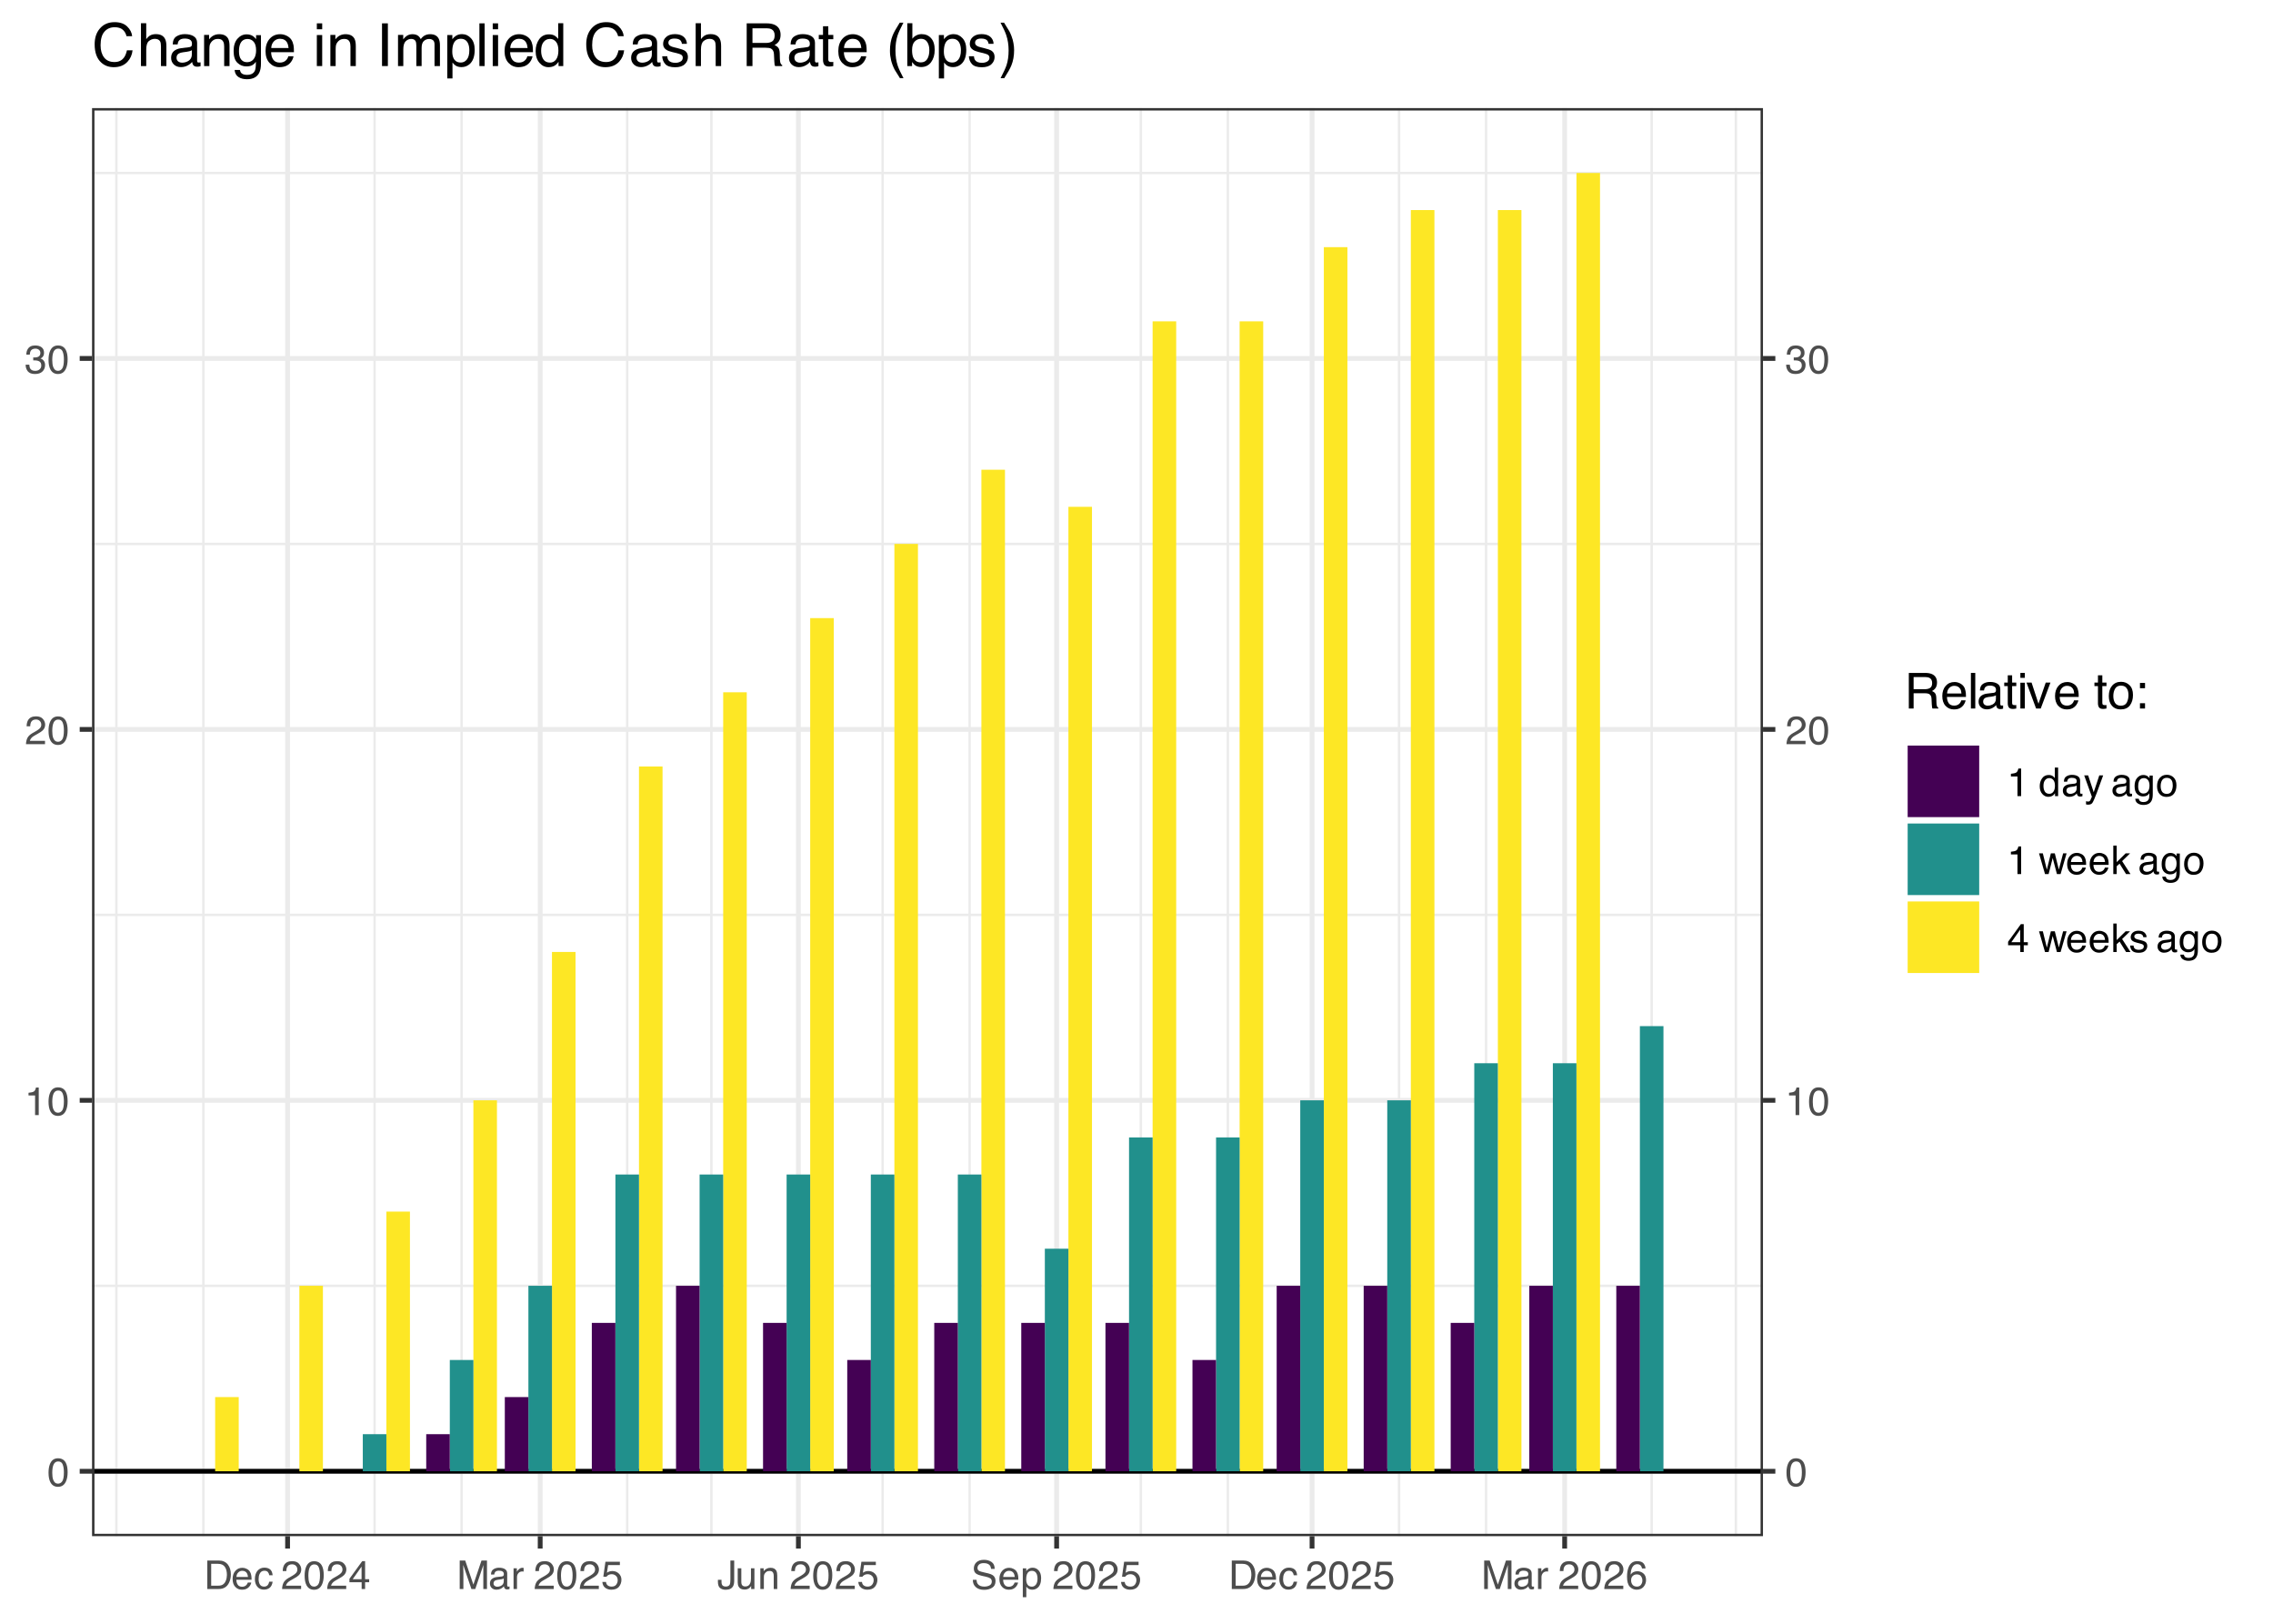 <?xml version="1.0" encoding="UTF-8"?>
<svg xmlns="http://www.w3.org/2000/svg" xmlns:xlink="http://www.w3.org/1999/xlink" width="504" height="360" viewBox="0 0 504 360">
<defs>
<g>
<g id="glyph-0-0">
<path d="M 0.281 0 L 0.281 -6.312 L 5.297 -6.312 L 5.297 0 Z M 4.5 -0.797 L 4.5 -5.516 L 1.078 -5.516 L 1.078 -0.797 Z M 4.5 -0.797 "/>
</g>
<g id="glyph-0-1">
<path d="M 2.375 -6.156 C 3.176 -6.156 3.754 -5.828 4.109 -5.172 C 4.379 -4.66 4.516 -3.961 4.516 -3.078 C 4.516 -2.242 4.391 -1.555 4.141 -1.016 C 3.785 -0.223 3.195 0.172 2.375 0.172 C 1.633 0.172 1.082 -0.148 0.719 -0.797 C 0.426 -1.328 0.281 -2.047 0.281 -2.953 C 0.281 -3.648 0.367 -4.25 0.547 -4.75 C 0.879 -5.688 1.488 -6.156 2.375 -6.156 Z M 2.375 -0.531 C 2.77 -0.531 3.086 -0.707 3.328 -1.062 C 3.566 -1.426 3.688 -2.086 3.688 -3.047 C 3.688 -3.754 3.598 -4.332 3.422 -4.781 C 3.254 -5.227 2.922 -5.453 2.422 -5.453 C 1.973 -5.453 1.641 -5.238 1.422 -4.812 C 1.211 -4.383 1.109 -3.754 1.109 -2.922 C 1.109 -2.297 1.176 -1.789 1.312 -1.406 C 1.52 -0.82 1.875 -0.531 2.375 -0.531 Z M 2.375 -0.531 "/>
</g>
<g id="glyph-0-2">
<path d="M 0.844 -4.359 L 0.844 -4.953 C 1.395 -5.004 1.781 -5.094 2 -5.219 C 2.227 -5.344 2.395 -5.645 2.5 -6.125 L 3.109 -6.125 L 3.109 0 L 2.297 0 L 2.297 -4.359 Z M 0.844 -4.359 "/>
</g>
<g id="glyph-0-3">
<path d="M 0.281 0 C 0.301 -0.531 0.406 -0.988 0.594 -1.375 C 0.789 -1.77 1.164 -2.129 1.719 -2.453 L 2.547 -2.922 C 2.91 -3.141 3.164 -3.328 3.312 -3.484 C 3.551 -3.711 3.672 -3.984 3.672 -4.297 C 3.672 -4.648 3.562 -4.93 3.344 -5.141 C 3.133 -5.359 2.848 -5.469 2.484 -5.469 C 1.961 -5.469 1.598 -5.266 1.391 -4.859 C 1.285 -4.648 1.227 -4.352 1.219 -3.969 L 0.422 -3.969 C 0.43 -4.5 0.531 -4.938 0.719 -5.281 C 1.051 -5.875 1.645 -6.172 2.5 -6.172 C 3.195 -6.172 3.707 -5.977 4.031 -5.594 C 4.363 -5.219 4.531 -4.797 4.531 -4.328 C 4.531 -3.836 4.352 -3.414 4 -3.062 C 3.801 -2.863 3.441 -2.617 2.922 -2.328 L 2.344 -2 C 2.062 -1.844 1.836 -1.695 1.672 -1.562 C 1.391 -1.312 1.211 -1.035 1.141 -0.734 L 4.5 -0.734 L 4.5 0 Z M 0.281 0 "/>
</g>
<g id="glyph-0-4">
<path d="M 2.281 0.172 C 1.551 0.172 1.02 -0.023 0.688 -0.422 C 0.363 -0.828 0.203 -1.316 0.203 -1.891 L 1.016 -1.891 C 1.047 -1.492 1.117 -1.203 1.234 -1.016 C 1.441 -0.691 1.805 -0.531 2.328 -0.531 C 2.734 -0.531 3.055 -0.641 3.297 -0.859 C 3.547 -1.078 3.672 -1.359 3.672 -1.703 C 3.672 -2.129 3.539 -2.426 3.281 -2.594 C 3.031 -2.758 2.672 -2.844 2.203 -2.844 C 2.148 -2.844 2.098 -2.844 2.047 -2.844 C 1.992 -2.844 1.941 -2.844 1.891 -2.844 L 1.891 -3.516 C 1.973 -3.516 2.039 -3.508 2.094 -3.5 C 2.145 -3.5 2.203 -3.5 2.266 -3.5 C 2.555 -3.5 2.797 -3.547 2.984 -3.641 C 3.305 -3.797 3.469 -4.082 3.469 -4.5 C 3.469 -4.801 3.359 -5.035 3.141 -5.203 C 2.922 -5.367 2.672 -5.453 2.391 -5.453 C 1.867 -5.453 1.508 -5.281 1.312 -4.938 C 1.207 -4.75 1.145 -4.477 1.125 -4.125 L 0.359 -4.125 C 0.359 -4.582 0.453 -4.973 0.641 -5.297 C 0.953 -5.867 1.504 -6.156 2.297 -6.156 C 2.93 -6.156 3.422 -6.016 3.766 -5.734 C 4.109 -5.461 4.281 -5.062 4.281 -4.531 C 4.281 -4.145 4.176 -3.836 3.969 -3.609 C 3.844 -3.461 3.68 -3.348 3.484 -3.266 C 3.805 -3.172 4.055 -3 4.234 -2.75 C 4.422 -2.5 4.516 -2.191 4.516 -1.828 C 4.516 -1.234 4.316 -0.75 3.922 -0.375 C 3.535 -0.008 2.988 0.172 2.281 0.172 Z M 2.281 0.172 "/>
</g>
<g id="glyph-0-5">
<path d="M 3.094 -0.734 C 3.383 -0.734 3.625 -0.766 3.812 -0.828 C 4.133 -0.93 4.406 -1.145 4.625 -1.469 C 4.789 -1.719 4.91 -2.039 4.984 -2.438 C 5.023 -2.676 5.047 -2.898 5.047 -3.109 C 5.047 -3.891 4.891 -4.492 4.578 -4.922 C 4.273 -5.359 3.773 -5.578 3.078 -5.578 L 1.562 -5.578 L 1.562 -0.734 Z M 0.703 -6.312 L 3.266 -6.312 C 4.129 -6.312 4.801 -6.004 5.281 -5.391 C 5.707 -4.828 5.922 -4.113 5.922 -3.25 C 5.922 -2.582 5.797 -1.977 5.547 -1.438 C 5.098 -0.477 4.332 0 3.25 0 L 0.703 0 Z M 0.703 -6.312 "/>
</g>
<g id="glyph-0-6">
<path d="M 2.484 -4.703 C 2.805 -4.703 3.117 -4.625 3.422 -4.469 C 3.734 -4.32 3.969 -4.125 4.125 -3.875 C 4.281 -3.645 4.383 -3.375 4.438 -3.062 C 4.488 -2.852 4.516 -2.516 4.516 -2.047 L 1.141 -2.047 C 1.148 -1.586 1.258 -1.211 1.469 -0.922 C 1.676 -0.641 1.992 -0.5 2.422 -0.5 C 2.828 -0.5 3.148 -0.633 3.391 -0.906 C 3.523 -1.062 3.625 -1.238 3.688 -1.438 L 4.453 -1.438 C 4.43 -1.27 4.363 -1.082 4.25 -0.875 C 4.133 -0.664 4.004 -0.5 3.859 -0.375 C 3.629 -0.145 3.344 0.008 3 0.094 C 2.812 0.133 2.598 0.156 2.359 0.156 C 1.785 0.156 1.301 -0.051 0.906 -0.469 C 0.508 -0.883 0.312 -1.469 0.312 -2.219 C 0.312 -2.945 0.508 -3.539 0.906 -4 C 1.312 -4.469 1.836 -4.703 2.484 -4.703 Z M 3.719 -2.672 C 3.688 -3.004 3.613 -3.27 3.5 -3.469 C 3.281 -3.844 2.926 -4.031 2.438 -4.031 C 2.082 -4.031 1.785 -3.898 1.547 -3.641 C 1.305 -3.391 1.176 -3.066 1.156 -2.672 Z M 2.406 -4.719 Z M 2.406 -4.719 "/>
</g>
<g id="glyph-0-7">
<path d="M 2.344 -4.734 C 2.863 -4.734 3.285 -4.609 3.609 -4.359 C 3.93 -4.109 4.125 -3.672 4.188 -3.047 L 3.438 -3.047 C 3.395 -3.336 3.289 -3.578 3.125 -3.766 C 2.957 -3.953 2.695 -4.047 2.344 -4.047 C 1.852 -4.047 1.5 -3.801 1.281 -3.312 C 1.145 -3.008 1.078 -2.629 1.078 -2.172 C 1.078 -1.703 1.172 -1.312 1.359 -1 C 1.555 -0.688 1.867 -0.531 2.297 -0.531 C 2.609 -0.531 2.859 -0.625 3.047 -0.812 C 3.234 -1.008 3.363 -1.281 3.438 -1.625 L 4.188 -1.625 C 4.102 -1.02 3.891 -0.57 3.547 -0.281 C 3.203 0 2.766 0.141 2.234 0.141 C 1.629 0.141 1.145 -0.078 0.781 -0.516 C 0.426 -0.961 0.25 -1.516 0.25 -2.172 C 0.25 -2.984 0.445 -3.613 0.844 -4.062 C 1.238 -4.508 1.738 -4.734 2.344 -4.734 Z M 2.219 -4.719 Z M 2.219 -4.719 "/>
</g>
<g id="glyph-0-8">
</g>
<g id="glyph-0-9">
<path d="M 2.906 -2.172 L 2.906 -4.969 L 0.938 -2.172 Z M 2.922 0 L 2.922 -1.5 L 0.219 -1.5 L 0.219 -2.266 L 3.047 -6.172 L 3.688 -6.172 L 3.688 -2.172 L 4.594 -2.172 L 4.594 -1.5 L 3.688 -1.5 L 3.688 0 Z M 2.922 0 "/>
</g>
<g id="glyph-0-10">
<path d="M 0.656 -6.312 L 1.875 -6.312 L 3.688 -0.969 L 5.484 -6.312 L 6.703 -6.312 L 6.703 0 L 5.891 0 L 5.891 -3.719 C 5.891 -3.852 5.891 -4.066 5.891 -4.359 C 5.898 -4.66 5.906 -4.984 5.906 -5.328 L 4.109 0 L 3.25 0 L 1.438 -5.328 L 1.438 -5.125 C 1.438 -4.969 1.441 -4.734 1.453 -4.422 C 1.461 -4.109 1.469 -3.875 1.469 -3.719 L 1.469 0 L 0.656 0 Z M 0.656 -6.312 "/>
</g>
<g id="glyph-0-11">
<path d="M 1.156 -1.219 C 1.156 -1 1.238 -0.82 1.406 -0.688 C 1.57 -0.562 1.766 -0.5 1.984 -0.5 C 2.254 -0.5 2.52 -0.562 2.781 -0.688 C 3.207 -0.895 3.422 -1.238 3.422 -1.719 L 3.422 -2.344 C 3.328 -2.281 3.203 -2.227 3.047 -2.188 C 2.898 -2.145 2.754 -2.117 2.609 -2.109 L 2.141 -2.047 C 1.867 -2.004 1.66 -1.945 1.516 -1.875 C 1.273 -1.738 1.156 -1.52 1.156 -1.219 Z M 3.031 -2.781 C 3.207 -2.812 3.328 -2.891 3.391 -3.016 C 3.422 -3.078 3.438 -3.176 3.438 -3.312 C 3.438 -3.57 3.344 -3.758 3.156 -3.875 C 2.969 -4 2.703 -4.062 2.359 -4.062 C 1.953 -4.062 1.664 -3.953 1.5 -3.734 C 1.406 -3.609 1.344 -3.43 1.312 -3.203 L 0.594 -3.203 C 0.602 -3.766 0.785 -4.156 1.141 -4.375 C 1.492 -4.602 1.906 -4.719 2.375 -4.719 C 2.914 -4.719 3.352 -4.613 3.688 -4.406 C 4.02 -4.195 4.188 -3.875 4.188 -3.438 L 4.188 -0.797 C 4.188 -0.711 4.203 -0.645 4.234 -0.594 C 4.273 -0.551 4.348 -0.531 4.453 -0.531 C 4.484 -0.531 4.52 -0.531 4.562 -0.531 C 4.602 -0.531 4.648 -0.535 4.703 -0.547 L 4.703 0.016 C 4.578 0.055 4.484 0.078 4.422 0.078 C 4.359 0.086 4.273 0.094 4.172 0.094 C 3.898 0.094 3.707 0 3.594 -0.188 C 3.531 -0.281 3.484 -0.422 3.453 -0.609 C 3.297 -0.398 3.07 -0.219 2.781 -0.062 C 2.488 0.082 2.16 0.156 1.797 0.156 C 1.367 0.156 1.02 0.023 0.75 -0.234 C 0.488 -0.492 0.359 -0.816 0.359 -1.203 C 0.359 -1.629 0.488 -1.957 0.75 -2.188 C 1.02 -2.426 1.367 -2.578 1.797 -2.641 Z M 2.391 -4.719 Z M 2.391 -4.719 "/>
</g>
<g id="glyph-0-12">
<path d="M 0.594 -4.594 L 1.328 -4.594 L 1.328 -3.812 C 1.379 -3.957 1.523 -4.141 1.766 -4.359 C 2.004 -4.586 2.273 -4.703 2.578 -4.703 C 2.586 -4.703 2.609 -4.695 2.641 -4.688 C 2.68 -4.688 2.742 -4.688 2.828 -4.688 L 2.828 -3.859 C 2.773 -3.867 2.727 -3.875 2.688 -3.875 C 2.656 -3.883 2.617 -3.891 2.578 -3.891 C 2.18 -3.891 1.879 -3.766 1.672 -3.516 C 1.461 -3.266 1.359 -2.973 1.359 -2.641 L 1.359 0 L 0.594 0 Z M 0.594 -4.594 "/>
</g>
<g id="glyph-0-13">
<path d="M 1.094 -1.562 C 1.133 -1.125 1.336 -0.82 1.703 -0.656 C 1.879 -0.57 2.094 -0.531 2.344 -0.531 C 2.801 -0.531 3.141 -0.676 3.359 -0.969 C 3.578 -1.258 3.688 -1.582 3.688 -1.938 C 3.688 -2.363 3.555 -2.691 3.297 -2.922 C 3.035 -3.16 2.719 -3.281 2.344 -3.281 C 2.082 -3.281 1.852 -3.227 1.656 -3.125 C 1.469 -3.02 1.305 -2.879 1.172 -2.703 L 0.5 -2.734 L 0.969 -6.047 L 4.172 -6.047 L 4.172 -5.297 L 1.562 -5.297 L 1.297 -3.594 C 1.43 -3.695 1.566 -3.773 1.703 -3.828 C 1.93 -3.93 2.195 -3.984 2.5 -3.984 C 3.062 -3.984 3.535 -3.801 3.922 -3.438 C 4.316 -3.07 4.516 -2.609 4.516 -2.047 C 4.516 -1.461 4.332 -0.945 3.969 -0.5 C 3.613 -0.062 3.047 0.156 2.266 0.156 C 1.754 0.156 1.305 0.016 0.922 -0.266 C 0.547 -0.547 0.332 -0.977 0.281 -1.562 Z M 1.094 -1.562 "/>
</g>
<g id="glyph-0-14">
<path d="M 3.766 -1.875 C 3.766 -1.344 3.688 -0.93 3.531 -0.641 C 3.238 -0.098 2.68 0.172 1.859 0.172 C 1.391 0.172 0.988 0.047 0.656 -0.203 C 0.32 -0.461 0.156 -0.922 0.156 -1.578 L 0.156 -2.031 L 0.953 -2.031 L 0.953 -1.578 C 0.953 -1.234 1.023 -0.973 1.172 -0.797 C 1.328 -0.629 1.57 -0.547 1.906 -0.547 C 2.352 -0.547 2.648 -0.703 2.797 -1.016 C 2.879 -1.211 2.922 -1.578 2.922 -2.109 L 2.922 -6.312 L 3.766 -6.312 Z M 3.766 -1.875 "/>
</g>
<g id="glyph-0-15">
<path d="M 1.344 -4.594 L 1.344 -1.547 C 1.344 -1.305 1.379 -1.113 1.453 -0.969 C 1.586 -0.695 1.844 -0.562 2.219 -0.562 C 2.758 -0.562 3.125 -0.801 3.312 -1.281 C 3.426 -1.539 3.484 -1.895 3.484 -2.344 L 3.484 -4.594 L 4.25 -4.594 L 4.25 0 L 3.516 0 L 3.531 -0.672 C 3.426 -0.504 3.301 -0.359 3.156 -0.234 C 2.863 0.004 2.504 0.125 2.078 0.125 C 1.422 0.125 0.977 -0.094 0.75 -0.531 C 0.613 -0.77 0.547 -1.082 0.547 -1.469 L 0.547 -4.594 Z M 2.406 -4.719 Z M 2.406 -4.719 "/>
</g>
<g id="glyph-0-16">
<path d="M 0.562 -4.594 L 1.297 -4.594 L 1.297 -3.953 C 1.516 -4.211 1.742 -4.398 1.984 -4.516 C 2.234 -4.641 2.508 -4.703 2.812 -4.703 C 3.457 -4.703 3.895 -4.473 4.125 -4.016 C 4.25 -3.766 4.312 -3.41 4.312 -2.953 L 4.312 0 L 3.531 0 L 3.531 -2.906 C 3.531 -3.176 3.488 -3.398 3.406 -3.578 C 3.27 -3.859 3.02 -4 2.656 -4 C 2.477 -4 2.328 -3.984 2.203 -3.953 C 1.992 -3.891 1.812 -3.766 1.656 -3.578 C 1.52 -3.422 1.43 -3.258 1.391 -3.094 C 1.359 -2.938 1.344 -2.707 1.344 -2.406 L 1.344 0 L 0.562 0 Z M 2.391 -4.719 Z M 2.391 -4.719 "/>
</g>
<g id="glyph-0-17">
<path d="M 1.234 -2.031 C 1.254 -1.676 1.336 -1.383 1.484 -1.156 C 1.766 -0.738 2.266 -0.531 2.984 -0.531 C 3.305 -0.531 3.598 -0.578 3.859 -0.672 C 4.367 -0.848 4.625 -1.164 4.625 -1.625 C 4.625 -1.969 4.516 -2.211 4.297 -2.359 C 4.078 -2.504 3.738 -2.629 3.281 -2.734 L 2.422 -2.922 C 1.859 -3.055 1.461 -3.195 1.234 -3.344 C 0.836 -3.602 0.641 -4 0.641 -4.531 C 0.641 -5.094 0.832 -5.555 1.219 -5.922 C 1.613 -6.285 2.172 -6.469 2.891 -6.469 C 3.555 -6.469 4.117 -6.305 4.578 -5.984 C 5.035 -5.672 5.266 -5.16 5.266 -4.453 L 4.469 -4.453 C 4.426 -4.797 4.332 -5.055 4.188 -5.234 C 3.926 -5.566 3.484 -5.734 2.859 -5.734 C 2.359 -5.734 2 -5.625 1.781 -5.406 C 1.562 -5.195 1.453 -4.953 1.453 -4.672 C 1.453 -4.359 1.578 -4.133 1.828 -4 C 2.004 -3.906 2.391 -3.789 2.984 -3.656 L 3.859 -3.453 C 4.285 -3.348 4.617 -3.211 4.859 -3.047 C 5.254 -2.754 5.453 -2.328 5.453 -1.766 C 5.453 -1.066 5.195 -0.566 4.688 -0.266 C 4.188 0.035 3.598 0.188 2.922 0.188 C 2.141 0.188 1.523 -0.016 1.078 -0.422 C 0.629 -0.816 0.41 -1.352 0.422 -2.031 Z M 2.953 -6.484 Z M 2.953 -6.484 "/>
</g>
<g id="glyph-0-18">
<path d="M 2.516 -0.516 C 2.867 -0.516 3.164 -0.664 3.406 -0.969 C 3.645 -1.27 3.766 -1.723 3.766 -2.328 C 3.766 -2.691 3.711 -3.004 3.609 -3.266 C 3.41 -3.773 3.047 -4.031 2.516 -4.031 C 1.973 -4.031 1.602 -3.766 1.406 -3.234 C 1.301 -2.941 1.25 -2.578 1.25 -2.141 C 1.25 -1.785 1.301 -1.484 1.406 -1.234 C 1.602 -0.754 1.973 -0.516 2.516 -0.516 Z M 0.5 -4.578 L 1.266 -4.578 L 1.266 -3.969 C 1.41 -4.176 1.578 -4.336 1.766 -4.453 C 2.023 -4.629 2.332 -4.719 2.688 -4.719 C 3.207 -4.719 3.648 -4.516 4.016 -4.109 C 4.379 -3.711 4.562 -3.145 4.562 -2.406 C 4.562 -1.395 4.297 -0.676 3.766 -0.25 C 3.43 0.02 3.047 0.156 2.609 0.156 C 2.266 0.156 1.973 0.078 1.734 -0.078 C 1.598 -0.16 1.445 -0.305 1.281 -0.516 L 1.281 1.828 L 0.5 1.828 Z M 0.5 -4.578 "/>
</g>
<g id="glyph-0-19">
<path d="M 2.578 -6.172 C 3.266 -6.172 3.742 -5.992 4.016 -5.641 C 4.285 -5.285 4.422 -4.922 4.422 -4.547 L 3.656 -4.547 C 3.602 -4.785 3.531 -4.973 3.438 -5.109 C 3.25 -5.367 2.961 -5.5 2.578 -5.5 C 2.148 -5.5 1.805 -5.297 1.547 -4.891 C 1.297 -4.492 1.156 -3.926 1.125 -3.188 C 1.301 -3.445 1.523 -3.641 1.797 -3.766 C 2.047 -3.879 2.32 -3.938 2.625 -3.938 C 3.133 -3.938 3.582 -3.77 3.969 -3.438 C 4.352 -3.113 4.547 -2.625 4.547 -1.969 C 4.547 -1.414 4.363 -0.922 4 -0.484 C 3.633 -0.055 3.117 0.156 2.453 0.156 C 1.867 0.156 1.367 -0.062 0.953 -0.5 C 0.535 -0.938 0.328 -1.672 0.328 -2.703 C 0.328 -3.461 0.422 -4.109 0.609 -4.641 C 0.961 -5.66 1.617 -6.172 2.578 -6.172 Z M 2.516 -0.531 C 2.922 -0.531 3.223 -0.664 3.422 -0.938 C 3.629 -1.207 3.734 -1.531 3.734 -1.906 C 3.734 -2.219 3.641 -2.516 3.453 -2.797 C 3.273 -3.086 2.953 -3.234 2.484 -3.234 C 2.148 -3.234 1.859 -3.125 1.609 -2.906 C 1.359 -2.688 1.234 -2.352 1.234 -1.906 C 1.234 -1.52 1.344 -1.191 1.562 -0.922 C 1.789 -0.66 2.109 -0.531 2.516 -0.531 Z M 2.516 -0.531 "/>
</g>
<g id="glyph-0-20">
<path d="M 1.062 -2.25 C 1.062 -1.75 1.164 -1.332 1.375 -1 C 1.582 -0.676 1.914 -0.516 2.375 -0.516 C 2.727 -0.516 3.02 -0.664 3.25 -0.969 C 3.488 -1.281 3.609 -1.723 3.609 -2.297 C 3.609 -2.879 3.488 -3.305 3.25 -3.578 C 3.008 -3.859 2.711 -4 2.359 -4 C 1.973 -4 1.66 -3.848 1.422 -3.547 C 1.18 -3.254 1.062 -2.82 1.062 -2.25 Z M 2.219 -4.688 C 2.57 -4.688 2.867 -4.609 3.109 -4.453 C 3.242 -4.367 3.398 -4.219 3.578 -4 L 3.578 -6.328 L 4.312 -6.328 L 4.312 0 L 3.625 0 L 3.625 -0.641 C 3.438 -0.359 3.219 -0.156 2.969 -0.031 C 2.727 0.094 2.453 0.156 2.141 0.156 C 1.617 0.156 1.172 -0.055 0.797 -0.484 C 0.422 -0.91 0.234 -1.484 0.234 -2.203 C 0.234 -2.867 0.406 -3.445 0.75 -3.938 C 1.094 -4.438 1.582 -4.688 2.219 -4.688 Z M 2.219 -4.688 "/>
</g>
<g id="glyph-0-21">
<path d="M 3.438 -4.594 L 4.297 -4.594 C 4.18 -4.301 3.938 -3.629 3.562 -2.578 C 3.289 -1.785 3.055 -1.145 2.859 -0.656 C 2.41 0.52 2.094 1.238 1.906 1.5 C 1.727 1.758 1.414 1.891 0.969 1.891 C 0.863 1.891 0.781 1.883 0.719 1.875 C 0.664 1.863 0.594 1.848 0.5 1.828 L 0.5 1.125 C 0.633 1.156 0.734 1.176 0.797 1.188 C 0.859 1.195 0.91 1.203 0.953 1.203 C 1.098 1.203 1.203 1.176 1.266 1.125 C 1.336 1.082 1.395 1.023 1.438 0.953 C 1.457 0.93 1.508 0.812 1.594 0.594 C 1.688 0.383 1.754 0.234 1.797 0.141 L 0.094 -4.594 L 0.969 -4.594 L 2.203 -0.859 Z M 2.188 -4.719 Z M 2.188 -4.719 "/>
</g>
<g id="glyph-0-22">
<path d="M 2.188 -4.688 C 2.551 -4.688 2.867 -4.598 3.141 -4.422 C 3.285 -4.316 3.43 -4.172 3.578 -3.984 L 3.578 -4.562 L 4.297 -4.562 L 4.297 -0.375 C 4.297 0.207 4.207 0.672 4.031 1.016 C 3.719 1.641 3.113 1.953 2.219 1.953 C 1.727 1.953 1.312 1.836 0.969 1.609 C 0.633 1.391 0.445 1.047 0.406 0.578 L 1.188 0.578 C 1.227 0.773 1.301 0.93 1.406 1.047 C 1.582 1.223 1.859 1.312 2.234 1.312 C 2.828 1.312 3.219 1.098 3.406 0.672 C 3.508 0.43 3.555 -0.004 3.547 -0.641 C 3.391 -0.398 3.203 -0.223 2.984 -0.109 C 2.773 0.004 2.488 0.062 2.125 0.062 C 1.633 0.062 1.203 -0.113 0.828 -0.469 C 0.453 -0.82 0.266 -1.41 0.266 -2.234 C 0.266 -3.004 0.453 -3.602 0.828 -4.031 C 1.203 -4.469 1.656 -4.688 2.188 -4.688 Z M 3.578 -2.312 C 3.578 -2.883 3.457 -3.305 3.219 -3.578 C 2.988 -3.859 2.691 -4 2.328 -4 C 1.785 -4 1.414 -3.742 1.219 -3.234 C 1.113 -2.961 1.062 -2.609 1.062 -2.172 C 1.062 -1.648 1.164 -1.254 1.375 -0.984 C 1.582 -0.711 1.863 -0.578 2.219 -0.578 C 2.77 -0.578 3.16 -0.828 3.391 -1.328 C 3.516 -1.609 3.578 -1.938 3.578 -2.312 Z M 2.281 -4.719 Z M 2.281 -4.719 "/>
</g>
<g id="glyph-0-23">
<path d="M 2.391 -0.5 C 2.898 -0.5 3.25 -0.691 3.438 -1.078 C 3.633 -1.461 3.734 -1.895 3.734 -2.375 C 3.734 -2.801 3.664 -3.148 3.531 -3.422 C 3.312 -3.848 2.938 -4.062 2.406 -4.062 C 1.926 -4.062 1.578 -3.879 1.359 -3.516 C 1.148 -3.16 1.047 -2.727 1.047 -2.219 C 1.047 -1.727 1.148 -1.316 1.359 -0.984 C 1.578 -0.66 1.922 -0.5 2.391 -0.5 Z M 2.422 -4.734 C 3.016 -4.734 3.516 -4.535 3.922 -4.141 C 4.336 -3.742 4.547 -3.16 4.547 -2.391 C 4.547 -1.648 4.363 -1.035 4 -0.547 C 3.633 -0.066 3.07 0.172 2.312 0.172 C 1.688 0.172 1.188 -0.039 0.812 -0.469 C 0.438 -0.895 0.25 -1.473 0.25 -2.203 C 0.25 -2.973 0.445 -3.586 0.844 -4.047 C 1.238 -4.504 1.766 -4.734 2.422 -4.734 Z M 2.391 -4.719 Z M 2.391 -4.719 "/>
</g>
<g id="glyph-0-24">
<path d="M 0.922 -4.594 L 1.812 -0.969 L 2.703 -4.594 L 3.578 -4.594 L 4.469 -1 L 5.422 -4.594 L 6.188 -4.594 L 4.859 0 L 4.047 0 L 3.109 -3.562 L 2.203 0 L 1.406 0 L 0.078 -4.594 Z M 0.922 -4.594 "/>
</g>
<g id="glyph-0-25">
<path d="M 0.547 -6.312 L 1.297 -6.312 L 1.297 -2.641 L 3.281 -4.594 L 4.266 -4.594 L 2.5 -2.875 L 4.359 0 L 3.375 0 L 1.938 -2.312 L 1.297 -1.734 L 1.297 0 L 0.547 0 Z M 0.547 -6.312 "/>
</g>
<g id="glyph-0-26">
<path d="M 1.031 -1.438 C 1.051 -1.188 1.113 -0.988 1.219 -0.844 C 1.414 -0.602 1.754 -0.484 2.234 -0.484 C 2.516 -0.484 2.766 -0.539 2.984 -0.656 C 3.203 -0.781 3.312 -0.973 3.312 -1.234 C 3.312 -1.43 3.223 -1.582 3.047 -1.688 C 2.941 -1.75 2.723 -1.82 2.391 -1.906 L 1.781 -2.062 C 1.383 -2.164 1.094 -2.273 0.906 -2.391 C 0.57 -2.598 0.406 -2.891 0.406 -3.266 C 0.406 -3.691 0.562 -4.039 0.875 -4.312 C 1.195 -4.582 1.617 -4.719 2.141 -4.719 C 2.836 -4.719 3.336 -4.516 3.641 -4.109 C 3.836 -3.848 3.93 -3.57 3.922 -3.281 L 3.203 -3.281 C 3.18 -3.457 3.117 -3.613 3.016 -3.75 C 2.836 -3.957 2.531 -4.062 2.094 -4.062 C 1.801 -4.062 1.578 -4.004 1.422 -3.891 C 1.273 -3.773 1.203 -3.629 1.203 -3.453 C 1.203 -3.254 1.301 -3.094 1.5 -2.969 C 1.613 -2.895 1.781 -2.832 2 -2.781 L 2.516 -2.656 C 3.066 -2.52 3.438 -2.391 3.625 -2.266 C 3.926 -2.066 4.078 -1.754 4.078 -1.328 C 4.078 -0.922 3.922 -0.566 3.609 -0.266 C 3.305 0.023 2.832 0.172 2.188 0.172 C 1.508 0.172 1.023 0.02 0.734 -0.281 C 0.453 -0.594 0.301 -0.977 0.281 -1.438 Z M 2.172 -4.719 Z M 2.172 -4.719 "/>
</g>
<g id="glyph-1-0">
<path d="M 0.359 0 L 0.359 -7.891 L 6.625 -7.891 L 6.625 0 Z M 5.625 -0.984 L 5.625 -6.906 L 1.344 -6.906 L 1.344 -0.984 Z M 5.625 -0.984 "/>
</g>
<g id="glyph-1-1">
<path d="M 4.5 -4.281 C 5.008 -4.281 5.41 -4.379 5.703 -4.578 C 5.992 -4.773 6.141 -5.133 6.141 -5.656 C 6.141 -6.219 5.93 -6.602 5.516 -6.812 C 5.297 -6.914 5.004 -6.969 4.641 -6.969 L 2.031 -6.969 L 2.031 -4.281 Z M 0.969 -7.891 L 4.625 -7.891 C 5.219 -7.891 5.711 -7.801 6.109 -7.625 C 6.848 -7.289 7.219 -6.672 7.219 -5.766 C 7.219 -5.285 7.117 -4.895 6.922 -4.594 C 6.734 -4.301 6.461 -4.062 6.109 -3.875 C 6.41 -3.75 6.641 -3.582 6.797 -3.375 C 6.953 -3.176 7.039 -2.848 7.062 -2.391 L 7.094 -1.328 C 7.102 -1.023 7.129 -0.801 7.172 -0.656 C 7.234 -0.406 7.348 -0.242 7.516 -0.172 L 7.516 0 L 6.203 0 C 6.172 -0.07 6.145 -0.16 6.125 -0.266 C 6.102 -0.367 6.082 -0.578 6.062 -0.891 L 6 -2.203 C 5.977 -2.711 5.789 -3.055 5.438 -3.234 C 5.227 -3.336 4.906 -3.391 4.469 -3.391 L 2.031 -3.391 L 2.031 0 L 0.969 0 Z M 0.969 -7.891 "/>
</g>
<g id="glyph-1-2">
<path d="M 3.109 -5.875 C 3.516 -5.875 3.906 -5.781 4.281 -5.594 C 4.664 -5.406 4.961 -5.156 5.172 -4.844 C 5.359 -4.562 5.484 -4.223 5.547 -3.828 C 5.609 -3.566 5.641 -3.145 5.641 -2.562 L 1.422 -2.562 C 1.441 -1.977 1.578 -1.508 1.828 -1.156 C 2.086 -0.812 2.488 -0.641 3.031 -0.641 C 3.539 -0.641 3.945 -0.805 4.25 -1.141 C 4.414 -1.328 4.535 -1.551 4.609 -1.812 L 5.562 -1.812 C 5.531 -1.594 5.441 -1.352 5.297 -1.094 C 5.16 -0.832 5.004 -0.625 4.828 -0.469 C 4.535 -0.176 4.176 0.02 3.75 0.125 C 3.508 0.176 3.242 0.203 2.953 0.203 C 2.234 0.203 1.625 -0.055 1.125 -0.578 C 0.633 -1.098 0.391 -1.828 0.391 -2.766 C 0.391 -3.691 0.641 -4.441 1.141 -5.016 C 1.641 -5.586 2.297 -5.875 3.109 -5.875 Z M 4.641 -3.328 C 4.609 -3.754 4.52 -4.094 4.375 -4.344 C 4.102 -4.801 3.66 -5.031 3.047 -5.031 C 2.598 -5.031 2.223 -4.867 1.922 -4.547 C 1.629 -4.234 1.473 -3.828 1.453 -3.328 Z M 3.016 -5.891 Z M 3.016 -5.891 "/>
</g>
<g id="glyph-1-3">
<path d="M 0.734 -7.891 L 1.703 -7.891 L 1.703 0 L 0.734 0 Z M 0.734 -7.891 "/>
</g>
<g id="glyph-1-4">
<path d="M 1.453 -1.531 C 1.453 -1.25 1.551 -1.023 1.75 -0.859 C 1.957 -0.703 2.203 -0.625 2.484 -0.625 C 2.816 -0.625 3.145 -0.703 3.469 -0.859 C 4.008 -1.117 4.281 -1.551 4.281 -2.156 L 4.281 -2.922 C 4.156 -2.848 4 -2.785 3.812 -2.734 C 3.633 -2.691 3.453 -2.656 3.266 -2.625 L 2.688 -2.562 C 2.332 -2.508 2.066 -2.438 1.891 -2.344 C 1.598 -2.164 1.453 -1.895 1.453 -1.531 Z M 3.797 -3.484 C 4.016 -3.516 4.16 -3.609 4.234 -3.766 C 4.273 -3.848 4.297 -3.973 4.297 -4.141 C 4.297 -4.461 4.176 -4.695 3.938 -4.844 C 3.707 -5 3.375 -5.078 2.938 -5.078 C 2.438 -5.078 2.082 -4.941 1.875 -4.672 C 1.75 -4.516 1.672 -4.289 1.641 -4 L 0.734 -4 C 0.754 -4.707 0.984 -5.195 1.422 -5.469 C 1.867 -5.75 2.383 -5.891 2.969 -5.891 C 3.645 -5.891 4.191 -5.758 4.609 -5.5 C 5.035 -5.25 5.25 -4.848 5.25 -4.297 L 5.25 -0.984 C 5.25 -0.891 5.266 -0.812 5.297 -0.75 C 5.336 -0.688 5.426 -0.656 5.562 -0.656 C 5.602 -0.656 5.648 -0.656 5.703 -0.656 C 5.766 -0.664 5.82 -0.676 5.875 -0.688 L 5.875 0.031 C 5.727 0.07 5.613 0.098 5.531 0.109 C 5.457 0.117 5.352 0.125 5.219 0.125 C 4.883 0.125 4.641 0.004 4.484 -0.234 C 4.41 -0.359 4.359 -0.535 4.328 -0.766 C 4.129 -0.504 3.844 -0.281 3.469 -0.094 C 3.102 0.094 2.695 0.188 2.25 0.188 C 1.719 0.188 1.281 0.023 0.938 -0.297 C 0.602 -0.617 0.438 -1.023 0.438 -1.516 C 0.438 -2.047 0.602 -2.457 0.938 -2.75 C 1.27 -3.039 1.707 -3.223 2.25 -3.297 Z M 2.984 -5.891 Z M 2.984 -5.891 "/>
</g>
<g id="glyph-1-5">
<path d="M 0.906 -7.359 L 1.875 -7.359 L 1.875 -5.75 L 2.797 -5.75 L 2.797 -4.969 L 1.875 -4.969 L 1.875 -1.203 C 1.875 -1.004 1.941 -0.875 2.078 -0.812 C 2.16 -0.77 2.285 -0.75 2.453 -0.75 C 2.504 -0.75 2.555 -0.75 2.609 -0.75 C 2.66 -0.75 2.723 -0.754 2.797 -0.766 L 2.797 0 C 2.68 0.031 2.562 0.051 2.438 0.062 C 2.32 0.082 2.195 0.094 2.062 0.094 C 1.613 0.094 1.305 -0.02 1.141 -0.25 C 0.984 -0.488 0.906 -0.789 0.906 -1.156 L 0.906 -4.969 L 0.125 -4.969 L 0.125 -5.75 L 0.906 -5.75 Z M 0.906 -7.359 "/>
</g>
<g id="glyph-1-6">
<path d="M 0.703 -5.719 L 1.688 -5.719 L 1.688 0 L 0.703 0 Z M 0.703 -7.891 L 1.688 -7.891 L 1.688 -6.797 L 0.703 -6.797 Z M 0.703 -7.891 "/>
</g>
<g id="glyph-1-7">
<path d="M 1.188 -5.75 L 2.719 -1.062 L 4.328 -5.75 L 5.375 -5.75 L 3.219 0 L 2.188 0 L 0.062 -5.75 Z M 1.188 -5.75 "/>
</g>
<g id="glyph-1-8">
</g>
<g id="glyph-1-9">
<path d="M 2.984 -0.625 C 3.629 -0.625 4.07 -0.863 4.312 -1.344 C 4.551 -1.832 4.672 -2.375 4.672 -2.969 C 4.672 -3.508 4.582 -3.945 4.406 -4.281 C 4.133 -4.812 3.664 -5.078 3 -5.078 C 2.406 -5.078 1.973 -4.848 1.703 -4.391 C 1.441 -3.941 1.312 -3.398 1.312 -2.766 C 1.312 -2.148 1.441 -1.641 1.703 -1.234 C 1.973 -0.828 2.398 -0.625 2.984 -0.625 Z M 3.031 -5.922 C 3.77 -5.922 4.395 -5.672 4.906 -5.172 C 5.414 -4.68 5.672 -3.957 5.672 -3 C 5.672 -2.07 5.445 -1.305 5 -0.703 C 4.551 -0.098 3.852 0.203 2.906 0.203 C 2.113 0.203 1.484 -0.062 1.016 -0.594 C 0.547 -1.125 0.312 -1.844 0.312 -2.75 C 0.312 -3.719 0.555 -4.488 1.047 -5.062 C 1.535 -5.633 2.195 -5.922 3.031 -5.922 Z M 3 -5.891 Z M 3 -5.891 "/>
</g>
<g id="glyph-1-10">
<path d="M 1.219 -5.672 L 2.344 -5.672 L 2.344 -4.5 L 1.219 -4.5 Z M 1.219 -1.172 L 2.344 -1.172 L 2.344 0 L 1.219 0 Z M 1.219 -1.172 "/>
</g>
<g id="glyph-2-0">
<path d="M 0.422 0 L 0.422 -9.469 L 7.938 -9.469 L 7.938 0 Z M 6.75 -1.188 L 6.75 -8.281 L 1.609 -8.281 L 1.609 -1.188 Z M 6.75 -1.188 "/>
</g>
<g id="glyph-2-1">
<path d="M 5 -9.734 C 6.195 -9.734 7.125 -9.414 7.781 -8.781 C 8.445 -8.145 8.816 -7.426 8.891 -6.625 L 7.641 -6.625 C 7.492 -7.238 7.207 -7.723 6.781 -8.078 C 6.363 -8.43 5.773 -8.609 5.016 -8.609 C 4.078 -8.609 3.32 -8.281 2.75 -7.625 C 2.176 -6.969 1.891 -5.961 1.891 -4.609 C 1.891 -3.504 2.145 -2.609 2.656 -1.922 C 3.176 -1.234 3.953 -0.891 4.984 -0.891 C 5.93 -0.891 6.648 -1.25 7.141 -1.969 C 7.398 -2.352 7.598 -2.859 7.734 -3.484 L 8.984 -3.484 C 8.867 -2.484 8.5 -1.645 7.875 -0.969 C 7.125 -0.156 6.109 0.25 4.828 0.25 C 3.723 0.25 2.801 -0.082 2.062 -0.75 C 1.07 -1.633 0.578 -2.992 0.578 -4.828 C 0.578 -6.234 0.945 -7.379 1.688 -8.266 C 2.488 -9.242 3.594 -9.734 5 -9.734 Z M 4.734 -9.734 Z M 4.734 -9.734 "/>
</g>
<g id="glyph-2-2">
<path d="M 0.844 -9.5 L 2.016 -9.5 L 2.016 -5.969 C 2.285 -6.312 2.531 -6.555 2.75 -6.703 C 3.125 -6.953 3.594 -7.078 4.156 -7.078 C 5.156 -7.078 5.832 -6.723 6.188 -6.016 C 6.383 -5.641 6.484 -5.109 6.484 -4.422 L 6.484 0 L 5.281 0 L 5.281 -4.359 C 5.281 -4.859 5.219 -5.227 5.094 -5.469 C 4.883 -5.844 4.488 -6.031 3.906 -6.031 C 3.426 -6.031 2.988 -5.863 2.594 -5.531 C 2.207 -5.207 2.016 -4.582 2.016 -3.656 L 2.016 0 L 0.844 0 Z M 0.844 -9.5 "/>
</g>
<g id="glyph-2-3">
<path d="M 1.734 -1.844 C 1.734 -1.5 1.852 -1.227 2.094 -1.031 C 2.344 -0.844 2.641 -0.75 2.984 -0.75 C 3.391 -0.75 3.785 -0.844 4.172 -1.031 C 4.805 -1.352 5.125 -1.867 5.125 -2.578 L 5.125 -3.516 C 4.988 -3.422 4.805 -3.344 4.578 -3.281 C 4.359 -3.227 4.141 -3.188 3.922 -3.156 L 3.219 -3.062 C 2.801 -3.008 2.488 -2.922 2.281 -2.797 C 1.914 -2.598 1.734 -2.281 1.734 -1.844 Z M 4.547 -4.188 C 4.816 -4.219 5 -4.328 5.094 -4.516 C 5.133 -4.617 5.156 -4.77 5.156 -4.969 C 5.156 -5.363 5.016 -5.648 4.734 -5.828 C 4.453 -6.004 4.051 -6.094 3.531 -6.094 C 2.926 -6.094 2.5 -5.93 2.25 -5.609 C 2.102 -5.422 2.008 -5.148 1.969 -4.797 L 0.891 -4.797 C 0.91 -5.648 1.188 -6.242 1.719 -6.578 C 2.25 -6.91 2.863 -7.078 3.562 -7.078 C 4.375 -7.078 5.031 -6.922 5.531 -6.609 C 6.039 -6.297 6.297 -5.812 6.297 -5.156 L 6.297 -1.188 C 6.297 -1.062 6.316 -0.961 6.359 -0.891 C 6.41 -0.816 6.516 -0.781 6.672 -0.781 C 6.723 -0.781 6.781 -0.785 6.844 -0.797 C 6.914 -0.805 6.988 -0.816 7.062 -0.828 L 7.062 0.031 C 6.875 0.082 6.734 0.113 6.641 0.125 C 6.547 0.133 6.422 0.141 6.266 0.141 C 5.859 0.141 5.566 0 5.391 -0.281 C 5.297 -0.426 5.227 -0.641 5.188 -0.922 C 4.945 -0.609 4.602 -0.336 4.156 -0.109 C 3.719 0.117 3.234 0.234 2.703 0.234 C 2.066 0.234 1.547 0.039 1.141 -0.344 C 0.734 -0.738 0.531 -1.227 0.531 -1.812 C 0.531 -2.445 0.727 -2.941 1.125 -3.297 C 1.531 -3.648 2.055 -3.867 2.703 -3.953 Z M 3.594 -7.078 Z M 3.594 -7.078 "/>
</g>
<g id="glyph-2-4">
<path d="M 0.844 -6.906 L 1.953 -6.906 L 1.953 -5.922 C 2.273 -6.328 2.617 -6.617 2.984 -6.797 C 3.359 -6.973 3.766 -7.062 4.203 -7.062 C 5.18 -7.062 5.848 -6.719 6.203 -6.031 C 6.391 -5.656 6.484 -5.117 6.484 -4.422 L 6.484 0 L 5.297 0 L 5.297 -4.359 C 5.297 -4.773 5.234 -5.113 5.109 -5.375 C 4.898 -5.801 4.523 -6.016 3.984 -6.016 C 3.711 -6.016 3.488 -5.988 3.312 -5.938 C 3 -5.844 2.719 -5.648 2.469 -5.359 C 2.281 -5.129 2.156 -4.895 2.094 -4.656 C 2.039 -4.414 2.016 -4.066 2.016 -3.609 L 2.016 0 L 0.844 0 Z M 3.578 -7.078 Z M 3.578 -7.078 "/>
</g>
<g id="glyph-2-5">
<path d="M 3.281 -7.031 C 3.82 -7.031 4.297 -6.895 4.703 -6.625 C 4.922 -6.477 5.145 -6.258 5.375 -5.969 L 5.375 -6.844 L 6.453 -6.844 L 6.453 -0.562 C 6.453 0.312 6.32 1.004 6.062 1.516 C 5.582 2.453 4.672 2.922 3.328 2.922 C 2.586 2.922 1.961 2.754 1.453 2.422 C 0.953 2.086 0.672 1.566 0.609 0.859 L 1.781 0.859 C 1.844 1.172 1.957 1.41 2.125 1.578 C 2.383 1.828 2.797 1.953 3.359 1.953 C 4.242 1.953 4.828 1.641 5.109 1.016 C 5.266 0.648 5.336 -0.004 5.328 -0.953 C 5.098 -0.609 4.816 -0.348 4.484 -0.172 C 4.16 -0.004 3.734 0.078 3.203 0.078 C 2.453 0.078 1.797 -0.188 1.234 -0.719 C 0.672 -1.25 0.391 -2.125 0.391 -3.344 C 0.391 -4.5 0.672 -5.398 1.234 -6.047 C 1.805 -6.703 2.488 -7.031 3.281 -7.031 Z M 5.375 -3.484 C 5.375 -4.336 5.195 -4.969 4.844 -5.375 C 4.488 -5.789 4.039 -6 3.5 -6 C 2.688 -6 2.129 -5.617 1.828 -4.859 C 1.66 -4.441 1.578 -3.906 1.578 -3.25 C 1.578 -2.469 1.734 -1.875 2.047 -1.469 C 2.367 -1.062 2.797 -0.859 3.328 -0.859 C 4.16 -0.859 4.75 -1.234 5.094 -1.984 C 5.281 -2.41 5.375 -2.91 5.375 -3.484 Z M 3.422 -7.078 Z M 3.422 -7.078 "/>
</g>
<g id="glyph-2-6">
<path d="M 3.719 -7.062 C 4.219 -7.062 4.695 -6.945 5.156 -6.719 C 5.613 -6.488 5.961 -6.191 6.203 -5.828 C 6.43 -5.473 6.586 -5.066 6.672 -4.609 C 6.734 -4.285 6.766 -3.773 6.766 -3.078 L 1.703 -3.078 C 1.723 -2.379 1.891 -1.816 2.203 -1.391 C 2.516 -0.973 2.992 -0.766 3.641 -0.766 C 4.242 -0.766 4.727 -0.961 5.094 -1.359 C 5.301 -1.586 5.445 -1.859 5.531 -2.172 L 6.672 -2.172 C 6.641 -1.91 6.539 -1.625 6.375 -1.312 C 6.207 -1 6.016 -0.742 5.797 -0.547 C 5.453 -0.203 5.02 0.023 4.5 0.141 C 4.219 0.211 3.898 0.25 3.547 0.25 C 2.68 0.25 1.953 -0.062 1.359 -0.688 C 0.766 -1.312 0.469 -2.188 0.469 -3.312 C 0.469 -4.426 0.766 -5.328 1.359 -6.016 C 1.961 -6.711 2.75 -7.062 3.719 -7.062 Z M 5.578 -4 C 5.523 -4.5 5.414 -4.898 5.25 -5.203 C 4.926 -5.766 4.395 -6.047 3.656 -6.047 C 3.125 -6.047 2.676 -5.852 2.312 -5.469 C 1.945 -5.082 1.754 -4.594 1.734 -4 Z M 3.609 -7.078 Z M 3.609 -7.078 "/>
</g>
<g id="glyph-2-7">
</g>
<g id="glyph-2-8">
<path d="M 0.844 -6.875 L 2.031 -6.875 L 2.031 0 L 0.844 0 Z M 0.844 -9.469 L 2.031 -9.469 L 2.031 -8.156 L 0.844 -8.156 Z M 0.844 -9.469 "/>
</g>
<g id="glyph-2-9">
<path d="M 1.297 -9.469 L 2.594 -9.469 L 2.594 0 L 1.297 0 Z M 1.297 -9.469 "/>
</g>
<g id="glyph-2-10">
<path d="M 0.844 -6.906 L 2 -6.906 L 2 -5.922 C 2.27 -6.266 2.52 -6.516 2.75 -6.672 C 3.125 -6.93 3.555 -7.062 4.047 -7.062 C 4.598 -7.062 5.039 -6.926 5.375 -6.656 C 5.562 -6.5 5.734 -6.27 5.891 -5.969 C 6.148 -6.344 6.453 -6.617 6.797 -6.797 C 7.148 -6.973 7.539 -7.062 7.969 -7.062 C 8.906 -7.062 9.539 -6.723 9.875 -6.047 C 10.051 -5.691 10.141 -5.207 10.141 -4.594 L 10.141 0 L 8.938 0 L 8.938 -4.797 C 8.938 -5.254 8.82 -5.566 8.594 -5.734 C 8.363 -5.91 8.082 -6 7.75 -6 C 7.289 -6 6.895 -5.848 6.562 -5.547 C 6.238 -5.242 6.078 -4.734 6.078 -4.016 L 6.078 0 L 4.906 0 L 4.906 -4.5 C 4.906 -4.969 4.848 -5.312 4.734 -5.531 C 4.555 -5.852 4.227 -6.016 3.75 -6.016 C 3.312 -6.016 2.91 -5.844 2.547 -5.5 C 2.191 -5.164 2.016 -4.551 2.016 -3.656 L 2.016 0 L 0.844 0 Z M 0.844 -6.906 "/>
</g>
<g id="glyph-2-11">
<path d="M 3.766 -0.781 C 4.305 -0.781 4.754 -1.004 5.109 -1.453 C 5.473 -1.91 5.656 -2.594 5.656 -3.5 C 5.656 -4.039 5.578 -4.508 5.422 -4.906 C 5.117 -5.664 4.566 -6.047 3.766 -6.047 C 2.961 -6.047 2.41 -5.645 2.109 -4.844 C 1.953 -4.414 1.875 -3.867 1.875 -3.203 C 1.875 -2.672 1.953 -2.219 2.109 -1.844 C 2.41 -1.133 2.961 -0.781 3.766 -0.781 Z M 0.766 -6.875 L 1.891 -6.875 L 1.891 -5.953 C 2.117 -6.266 2.375 -6.508 2.656 -6.688 C 3.039 -6.945 3.5 -7.078 4.031 -7.078 C 4.812 -7.078 5.473 -6.773 6.016 -6.172 C 6.566 -5.578 6.844 -4.723 6.844 -3.609 C 6.844 -2.098 6.445 -1.02 5.656 -0.375 C 5.156 0.031 4.578 0.234 3.922 0.234 C 3.398 0.234 2.961 0.117 2.609 -0.109 C 2.398 -0.234 2.172 -0.457 1.922 -0.781 L 1.922 2.75 L 0.766 2.75 Z M 0.766 -6.875 "/>
</g>
<g id="glyph-2-12">
<path d="M 0.891 -9.469 L 2.047 -9.469 L 2.047 0 L 0.891 0 Z M 0.891 -9.469 "/>
</g>
<g id="glyph-2-13">
<path d="M 1.578 -3.375 C 1.578 -2.633 1.734 -2.016 2.047 -1.516 C 2.367 -1.016 2.875 -0.766 3.562 -0.766 C 4.102 -0.766 4.547 -0.992 4.891 -1.453 C 5.234 -1.922 5.406 -2.586 5.406 -3.453 C 5.406 -4.316 5.227 -4.957 4.875 -5.375 C 4.52 -5.801 4.078 -6.016 3.547 -6.016 C 2.961 -6.016 2.488 -5.789 2.125 -5.344 C 1.758 -4.895 1.578 -4.238 1.578 -3.375 Z M 3.328 -7.031 C 3.859 -7.031 4.301 -6.914 4.656 -6.688 C 4.863 -6.562 5.098 -6.336 5.359 -6.016 L 5.359 -9.5 L 6.484 -9.5 L 6.484 0 L 5.438 0 L 5.438 -0.953 C 5.164 -0.535 4.844 -0.227 4.469 -0.031 C 4.102 0.156 3.68 0.25 3.203 0.25 C 2.43 0.25 1.766 -0.07 1.203 -0.719 C 0.641 -1.375 0.359 -2.238 0.359 -3.312 C 0.359 -4.312 0.613 -5.18 1.125 -5.922 C 1.645 -6.66 2.379 -7.031 3.328 -7.031 Z M 3.328 -7.031 "/>
</g>
<g id="glyph-2-14">
<path d="M 1.547 -2.172 C 1.578 -1.773 1.672 -1.477 1.828 -1.281 C 2.117 -0.906 2.629 -0.719 3.359 -0.719 C 3.785 -0.719 4.16 -0.812 4.484 -1 C 4.816 -1.188 4.984 -1.473 4.984 -1.859 C 4.984 -2.16 4.848 -2.391 4.578 -2.547 C 4.41 -2.641 4.082 -2.75 3.594 -2.875 L 2.672 -3.094 C 2.078 -3.238 1.641 -3.406 1.359 -3.594 C 0.867 -3.906 0.625 -4.336 0.625 -4.891 C 0.625 -5.547 0.859 -6.07 1.328 -6.469 C 1.797 -6.875 2.426 -7.078 3.219 -7.078 C 4.258 -7.078 5.008 -6.773 5.469 -6.172 C 5.758 -5.785 5.898 -5.367 5.891 -4.922 L 4.797 -4.922 C 4.773 -5.18 4.68 -5.422 4.516 -5.641 C 4.254 -5.941 3.797 -6.094 3.141 -6.094 C 2.691 -6.094 2.352 -6.008 2.125 -5.844 C 1.906 -5.676 1.797 -5.453 1.797 -5.172 C 1.797 -4.867 1.945 -4.629 2.25 -4.453 C 2.414 -4.348 2.664 -4.254 3 -4.172 L 3.766 -3.984 C 4.598 -3.785 5.16 -3.586 5.453 -3.391 C 5.898 -3.098 6.125 -2.633 6.125 -2 C 6.125 -1.383 5.891 -0.852 5.422 -0.406 C 4.953 0.039 4.242 0.266 3.297 0.266 C 2.266 0.266 1.535 0.031 1.109 -0.438 C 0.68 -0.906 0.453 -1.484 0.422 -2.172 Z M 3.25 -7.078 Z M 3.25 -7.078 "/>
</g>
<g id="glyph-2-15">
<path d="M 5.406 -5.125 C 6.008 -5.125 6.484 -5.242 6.828 -5.484 C 7.18 -5.734 7.359 -6.172 7.359 -6.797 C 7.359 -7.473 7.113 -7.93 6.625 -8.172 C 6.363 -8.305 6.016 -8.375 5.578 -8.375 L 2.438 -8.375 L 2.438 -5.125 Z M 1.156 -9.469 L 5.547 -9.469 C 6.266 -9.469 6.859 -9.363 7.328 -9.156 C 8.223 -8.75 8.672 -8.004 8.672 -6.922 C 8.672 -6.348 8.551 -5.879 8.312 -5.516 C 8.082 -5.16 7.754 -4.875 7.328 -4.656 C 7.703 -4.5 7.984 -4.297 8.172 -4.047 C 8.359 -3.805 8.461 -3.414 8.484 -2.875 L 8.516 -1.594 C 8.535 -1.238 8.566 -0.973 8.609 -0.797 C 8.691 -0.492 8.832 -0.301 9.031 -0.219 L 9.031 0 L 7.453 0 C 7.41 -0.082 7.375 -0.188 7.344 -0.312 C 7.32 -0.445 7.301 -0.695 7.281 -1.062 L 7.203 -2.641 C 7.172 -3.266 6.941 -3.68 6.516 -3.891 C 6.273 -4.004 5.891 -4.062 5.359 -4.062 L 2.438 -4.062 L 2.438 0 L 1.156 0 Z M 1.156 -9.469 "/>
</g>
<g id="glyph-2-16">
<path d="M 1.078 -8.828 L 2.25 -8.828 L 2.25 -6.906 L 3.359 -6.906 L 3.359 -5.953 L 2.25 -5.953 L 2.25 -1.453 C 2.25 -1.211 2.332 -1.051 2.5 -0.969 C 2.594 -0.914 2.742 -0.891 2.953 -0.891 C 3.004 -0.891 3.062 -0.891 3.125 -0.891 C 3.195 -0.898 3.273 -0.91 3.359 -0.922 L 3.359 0 C 3.223 0.039 3.082 0.066 2.938 0.078 C 2.801 0.098 2.645 0.109 2.469 0.109 C 1.926 0.109 1.555 -0.023 1.359 -0.297 C 1.172 -0.578 1.078 -0.941 1.078 -1.391 L 1.078 -5.953 L 0.141 -5.953 L 0.141 -6.906 L 1.078 -6.906 Z M 1.078 -8.828 "/>
</g>
<g id="glyph-2-17">
<path d="M 3.906 -9.625 C 3.227 -8.312 2.789 -7.348 2.594 -6.734 C 2.289 -5.785 2.141 -4.695 2.141 -3.469 C 2.141 -2.219 2.312 -1.078 2.656 -0.047 C 2.875 0.586 3.297 1.5 3.922 2.688 L 3.141 2.688 C 2.516 1.707 2.125 1.082 1.969 0.812 C 1.82 0.539 1.66 0.176 1.484 -0.281 C 1.242 -0.914 1.078 -1.598 0.984 -2.328 C 0.941 -2.691 0.922 -3.047 0.922 -3.391 C 0.922 -4.66 1.117 -5.789 1.516 -6.781 C 1.766 -7.414 2.289 -8.363 3.094 -9.625 Z M 3.906 -9.625 "/>
</g>
<g id="glyph-2-18">
<path d="M 0.766 -9.5 L 1.891 -9.5 L 1.891 -6.062 C 2.141 -6.395 2.441 -6.645 2.797 -6.812 C 3.148 -6.988 3.535 -7.078 3.953 -7.078 C 4.805 -7.078 5.5 -6.781 6.031 -6.188 C 6.57 -5.602 6.844 -4.734 6.844 -3.578 C 6.844 -2.492 6.578 -1.586 6.047 -0.859 C 5.516 -0.141 4.781 0.219 3.844 0.219 C 3.32 0.219 2.879 0.094 2.516 -0.156 C 2.305 -0.312 2.078 -0.555 1.828 -0.891 L 1.828 0 L 0.766 0 Z M 3.781 -0.812 C 4.406 -0.812 4.875 -1.055 5.188 -1.547 C 5.5 -2.047 5.656 -2.707 5.656 -3.531 C 5.656 -4.25 5.5 -4.848 5.188 -5.328 C 4.875 -5.805 4.414 -6.047 3.812 -6.047 C 3.281 -6.047 2.816 -5.848 2.422 -5.453 C 2.023 -5.066 1.828 -4.426 1.828 -3.531 C 1.828 -2.875 1.906 -2.348 2.062 -1.953 C 2.375 -1.191 2.945 -0.812 3.781 -0.812 Z M 3.781 -0.812 "/>
</g>
<g id="glyph-2-19">
<path d="M 0.453 2.688 C 1.141 1.363 1.582 0.395 1.781 -0.219 C 2.082 -1.145 2.234 -2.227 2.234 -3.469 C 2.234 -4.707 2.055 -5.844 1.703 -6.875 C 1.492 -7.508 1.07 -8.426 0.438 -9.625 L 1.219 -9.625 C 1.883 -8.57 2.285 -7.922 2.422 -7.672 C 2.555 -7.422 2.707 -7.078 2.875 -6.641 C 3.082 -6.109 3.227 -5.578 3.312 -5.047 C 3.406 -4.523 3.453 -4.023 3.453 -3.547 C 3.453 -2.266 3.25 -1.129 2.844 -0.141 C 2.594 0.504 2.066 1.445 1.266 2.688 Z M 0.453 2.688 "/>
</g>
</g>
<clipPath id="clip-0">
<path clip-rule="nonzero" d="M 20.41 23.957 L 390.91 23.957 L 390.91 340.586 L 20.41 340.586 Z M 20.41 23.957 "/>
</clipPath>
<clipPath id="clip-1">
<path clip-rule="nonzero" d="M 20.41 284 L 390.91 284 L 390.91 286 L 20.41 286 Z M 20.41 284 "/>
</clipPath>
<clipPath id="clip-2">
<path clip-rule="nonzero" d="M 20.41 202 L 390.91 202 L 390.91 204 L 20.41 204 Z M 20.41 202 "/>
</clipPath>
<clipPath id="clip-3">
<path clip-rule="nonzero" d="M 20.41 120 L 390.91 120 L 390.91 121 L 20.41 121 Z M 20.41 120 "/>
</clipPath>
<clipPath id="clip-4">
<path clip-rule="nonzero" d="M 20.41 38 L 390.91 38 L 390.91 39 L 20.41 39 Z M 20.41 38 "/>
</clipPath>
<clipPath id="clip-5">
<path clip-rule="nonzero" d="M 25 23.957 L 27 23.957 L 27 340.586 L 25 340.586 Z M 25 23.957 "/>
</clipPath>
<clipPath id="clip-6">
<path clip-rule="nonzero" d="M 44 23.957 L 46 23.957 L 46 340.586 L 44 340.586 Z M 44 23.957 "/>
</clipPath>
<clipPath id="clip-7">
<path clip-rule="nonzero" d="M 82 23.957 L 84 23.957 L 84 340.586 L 82 340.586 Z M 82 23.957 "/>
</clipPath>
<clipPath id="clip-8">
<path clip-rule="nonzero" d="M 102 23.957 L 103 23.957 L 103 340.586 L 102 340.586 Z M 102 23.957 "/>
</clipPath>
<clipPath id="clip-9">
<path clip-rule="nonzero" d="M 138 23.957 L 140 23.957 L 140 340.586 L 138 340.586 Z M 138 23.957 "/>
</clipPath>
<clipPath id="clip-10">
<path clip-rule="nonzero" d="M 157 23.957 L 159 23.957 L 159 340.586 L 157 340.586 Z M 157 23.957 "/>
</clipPath>
<clipPath id="clip-11">
<path clip-rule="nonzero" d="M 195 23.957 L 196 23.957 L 196 340.586 L 195 340.586 Z M 195 23.957 "/>
</clipPath>
<clipPath id="clip-12">
<path clip-rule="nonzero" d="M 214 23.957 L 216 23.957 L 216 340.586 L 214 340.586 Z M 214 23.957 "/>
</clipPath>
<clipPath id="clip-13">
<path clip-rule="nonzero" d="M 252 23.957 L 254 23.957 L 254 340.586 L 252 340.586 Z M 252 23.957 "/>
</clipPath>
<clipPath id="clip-14">
<path clip-rule="nonzero" d="M 271 23.957 L 273 23.957 L 273 340.586 L 271 340.586 Z M 271 23.957 "/>
</clipPath>
<clipPath id="clip-15">
<path clip-rule="nonzero" d="M 309 23.957 L 311 23.957 L 311 340.586 L 309 340.586 Z M 309 23.957 "/>
</clipPath>
<clipPath id="clip-16">
<path clip-rule="nonzero" d="M 329 23.957 L 330 23.957 L 330 340.586 L 329 340.586 Z M 329 23.957 "/>
</clipPath>
<clipPath id="clip-17">
<path clip-rule="nonzero" d="M 365 23.957 L 367 23.957 L 367 340.586 L 365 340.586 Z M 365 23.957 "/>
</clipPath>
<clipPath id="clip-18">
<path clip-rule="nonzero" d="M 384 23.957 L 386 23.957 L 386 340.586 L 384 340.586 Z M 384 23.957 "/>
</clipPath>
<clipPath id="clip-19">
<path clip-rule="nonzero" d="M 20.41 325 L 390.91 325 L 390.91 327 L 20.41 327 Z M 20.41 325 "/>
</clipPath>
<clipPath id="clip-20">
<path clip-rule="nonzero" d="M 20.41 243 L 390.91 243 L 390.91 245 L 20.41 245 Z M 20.41 243 "/>
</clipPath>
<clipPath id="clip-21">
<path clip-rule="nonzero" d="M 20.41 161 L 390.91 161 L 390.91 163 L 20.41 163 Z M 20.41 161 "/>
</clipPath>
<clipPath id="clip-22">
<path clip-rule="nonzero" d="M 20.41 78 L 390.91 78 L 390.91 81 L 20.41 81 Z M 20.41 78 "/>
</clipPath>
<clipPath id="clip-23">
<path clip-rule="nonzero" d="M 63 23.957 L 65 23.957 L 65 340.586 L 63 340.586 Z M 63 23.957 "/>
</clipPath>
<clipPath id="clip-24">
<path clip-rule="nonzero" d="M 119 23.957 L 121 23.957 L 121 340.586 L 119 340.586 Z M 119 23.957 "/>
</clipPath>
<clipPath id="clip-25">
<path clip-rule="nonzero" d="M 176 23.957 L 178 23.957 L 178 340.586 L 176 340.586 Z M 176 23.957 "/>
</clipPath>
<clipPath id="clip-26">
<path clip-rule="nonzero" d="M 233 23.957 L 235 23.957 L 235 340.586 L 233 340.586 Z M 233 23.957 "/>
</clipPath>
<clipPath id="clip-27">
<path clip-rule="nonzero" d="M 290 23.957 L 292 23.957 L 292 340.586 L 290 340.586 Z M 290 23.957 "/>
</clipPath>
<clipPath id="clip-28">
<path clip-rule="nonzero" d="M 346 23.957 L 348 23.957 L 348 340.586 L 346 340.586 Z M 346 23.957 "/>
</clipPath>
<clipPath id="clip-29">
<path clip-rule="nonzero" d="M 20.41 325 L 390.91 325 L 390.91 327 L 20.41 327 Z M 20.41 325 "/>
</clipPath>
<clipPath id="clip-30">
<path clip-rule="nonzero" d="M 20.41 23.957 L 390.91 23.957 L 390.91 340.586 L 20.41 340.586 Z M 20.41 23.957 "/>
</clipPath>
</defs>
<rect x="-50.4" y="-36" width="604.8" height="432" fill="rgb(100%, 100%, 100%)" fill-opacity="1"/>
<rect x="-50.4" y="-36" width="604.8" height="432" fill="rgb(100%, 100%, 100%)" fill-opacity="1"/>
<path fill="none" stroke-width="1.067" stroke-linecap="round" stroke-linejoin="round" stroke="rgb(100%, 100%, 100%)" stroke-opacity="1" stroke-miterlimit="10" d="M 0 360 L 504 360 L 504 0 L 0 0 Z M 0 360 "/>
<g clip-path="url(#clip-0)">
<path fill-rule="nonzero" fill="rgb(100%, 100%, 100%)" fill-opacity="1" d="M 20.41 340.59 L 390.91 340.59 L 390.91 23.961 L 20.41 23.961 Z M 20.41 340.59 "/>
</g>
<g clip-path="url(#clip-1)">
<path fill="none" stroke-width="0.533" stroke-linecap="butt" stroke-linejoin="round" stroke="rgb(92.157%, 92.157%, 92.157%)" stroke-opacity="1" stroke-miterlimit="10" d="M 20.41 285.074 L 390.91 285.074 "/>
</g>
<g clip-path="url(#clip-2)">
<path fill="none" stroke-width="0.533" stroke-linecap="butt" stroke-linejoin="round" stroke="rgb(92.157%, 92.157%, 92.157%)" stroke-opacity="1" stroke-miterlimit="10" d="M 20.41 202.836 L 390.91 202.836 "/>
</g>
<g clip-path="url(#clip-3)">
<path fill="none" stroke-width="0.533" stroke-linecap="butt" stroke-linejoin="round" stroke="rgb(92.157%, 92.157%, 92.157%)" stroke-opacity="1" stroke-miterlimit="10" d="M 20.41 120.594 L 390.91 120.594 "/>
</g>
<g clip-path="url(#clip-4)">
<path fill="none" stroke-width="0.533" stroke-linecap="butt" stroke-linejoin="round" stroke="rgb(92.157%, 92.157%, 92.157%)" stroke-opacity="1" stroke-miterlimit="10" d="M 20.41 38.352 L 390.91 38.352 "/>
</g>
<g clip-path="url(#clip-5)">
<path fill="none" stroke-width="0.533" stroke-linecap="butt" stroke-linejoin="round" stroke="rgb(92.157%, 92.157%, 92.157%)" stroke-opacity="1" stroke-miterlimit="10" d="M 25.801 340.59 L 25.801 23.957 "/>
</g>
<g clip-path="url(#clip-6)">
<path fill="none" stroke-width="0.533" stroke-linecap="butt" stroke-linejoin="round" stroke="rgb(92.157%, 92.157%, 92.157%)" stroke-opacity="1" stroke-miterlimit="10" d="M 45.094 340.59 L 45.094 23.957 "/>
</g>
<g clip-path="url(#clip-7)">
<path fill="none" stroke-width="0.533" stroke-linecap="butt" stroke-linejoin="round" stroke="rgb(92.157%, 92.157%, 92.157%)" stroke-opacity="1" stroke-miterlimit="10" d="M 83.059 340.59 L 83.059 23.957 "/>
</g>
<g clip-path="url(#clip-8)">
<path fill="none" stroke-width="0.533" stroke-linecap="butt" stroke-linejoin="round" stroke="rgb(92.157%, 92.157%, 92.157%)" stroke-opacity="1" stroke-miterlimit="10" d="M 102.352 340.59 L 102.352 23.957 "/>
</g>
<g clip-path="url(#clip-9)">
<path fill="none" stroke-width="0.533" stroke-linecap="butt" stroke-linejoin="round" stroke="rgb(92.157%, 92.157%, 92.157%)" stroke-opacity="1" stroke-miterlimit="10" d="M 139.07 340.59 L 139.07 23.957 "/>
</g>
<g clip-path="url(#clip-10)">
<path fill="none" stroke-width="0.533" stroke-linecap="butt" stroke-linejoin="round" stroke="rgb(92.157%, 92.157%, 92.157%)" stroke-opacity="1" stroke-miterlimit="10" d="M 157.738 340.59 L 157.738 23.957 "/>
</g>
<g clip-path="url(#clip-11)">
<path fill="none" stroke-width="0.533" stroke-linecap="butt" stroke-linejoin="round" stroke="rgb(92.157%, 92.157%, 92.157%)" stroke-opacity="1" stroke-miterlimit="10" d="M 195.703 340.59 L 195.703 23.957 "/>
</g>
<g clip-path="url(#clip-12)">
<path fill="none" stroke-width="0.533" stroke-linecap="butt" stroke-linejoin="round" stroke="rgb(92.157%, 92.157%, 92.157%)" stroke-opacity="1" stroke-miterlimit="10" d="M 214.996 340.59 L 214.996 23.957 "/>
</g>
<g clip-path="url(#clip-13)">
<path fill="none" stroke-width="0.533" stroke-linecap="butt" stroke-linejoin="round" stroke="rgb(92.157%, 92.157%, 92.157%)" stroke-opacity="1" stroke-miterlimit="10" d="M 252.961 340.59 L 252.961 23.957 "/>
</g>
<g clip-path="url(#clip-14)">
<path fill="none" stroke-width="0.533" stroke-linecap="butt" stroke-linejoin="round" stroke="rgb(92.157%, 92.157%, 92.157%)" stroke-opacity="1" stroke-miterlimit="10" d="M 272.254 340.59 L 272.254 23.957 "/>
</g>
<g clip-path="url(#clip-15)">
<path fill="none" stroke-width="0.533" stroke-linecap="butt" stroke-linejoin="round" stroke="rgb(92.157%, 92.157%, 92.157%)" stroke-opacity="1" stroke-miterlimit="10" d="M 310.219 340.59 L 310.219 23.957 "/>
</g>
<g clip-path="url(#clip-16)">
<path fill="none" stroke-width="0.533" stroke-linecap="butt" stroke-linejoin="round" stroke="rgb(92.157%, 92.157%, 92.157%)" stroke-opacity="1" stroke-miterlimit="10" d="M 329.512 340.59 L 329.512 23.957 "/>
</g>
<g clip-path="url(#clip-17)">
<path fill="none" stroke-width="0.533" stroke-linecap="butt" stroke-linejoin="round" stroke="rgb(92.157%, 92.157%, 92.157%)" stroke-opacity="1" stroke-miterlimit="10" d="M 366.23 340.59 L 366.23 23.957 "/>
</g>
<g clip-path="url(#clip-18)">
<path fill="none" stroke-width="0.533" stroke-linecap="butt" stroke-linejoin="round" stroke="rgb(92.157%, 92.157%, 92.157%)" stroke-opacity="1" stroke-miterlimit="10" d="M 384.898 340.59 L 384.898 23.957 "/>
</g>
<g clip-path="url(#clip-19)">
<path fill="none" stroke-width="1.067" stroke-linecap="butt" stroke-linejoin="round" stroke="rgb(92.157%, 92.157%, 92.157%)" stroke-opacity="1" stroke-miterlimit="10" d="M 20.41 326.195 L 390.91 326.195 "/>
</g>
<g clip-path="url(#clip-20)">
<path fill="none" stroke-width="1.067" stroke-linecap="butt" stroke-linejoin="round" stroke="rgb(92.157%, 92.157%, 92.157%)" stroke-opacity="1" stroke-miterlimit="10" d="M 20.41 243.957 L 390.91 243.957 "/>
</g>
<g clip-path="url(#clip-21)">
<path fill="none" stroke-width="1.067" stroke-linecap="butt" stroke-linejoin="round" stroke="rgb(92.157%, 92.157%, 92.157%)" stroke-opacity="1" stroke-miterlimit="10" d="M 20.41 161.715 L 390.91 161.715 "/>
</g>
<g clip-path="url(#clip-22)">
<path fill="none" stroke-width="1.067" stroke-linecap="butt" stroke-linejoin="round" stroke="rgb(92.157%, 92.157%, 92.157%)" stroke-opacity="1" stroke-miterlimit="10" d="M 20.41 79.473 L 390.91 79.473 "/>
</g>
<g clip-path="url(#clip-23)">
<path fill="none" stroke-width="1.067" stroke-linecap="butt" stroke-linejoin="round" stroke="rgb(92.157%, 92.157%, 92.157%)" stroke-opacity="1" stroke-miterlimit="10" d="M 63.766 340.59 L 63.766 23.957 "/>
</g>
<g clip-path="url(#clip-24)">
<path fill="none" stroke-width="1.067" stroke-linecap="butt" stroke-linejoin="round" stroke="rgb(92.157%, 92.157%, 92.157%)" stroke-opacity="1" stroke-miterlimit="10" d="M 119.777 340.59 L 119.777 23.957 "/>
</g>
<g clip-path="url(#clip-25)">
<path fill="none" stroke-width="1.067" stroke-linecap="butt" stroke-linejoin="round" stroke="rgb(92.157%, 92.157%, 92.157%)" stroke-opacity="1" stroke-miterlimit="10" d="M 177.031 340.59 L 177.031 23.957 "/>
</g>
<g clip-path="url(#clip-26)">
<path fill="none" stroke-width="1.067" stroke-linecap="butt" stroke-linejoin="round" stroke="rgb(92.157%, 92.157%, 92.157%)" stroke-opacity="1" stroke-miterlimit="10" d="M 234.289 340.59 L 234.289 23.957 "/>
</g>
<g clip-path="url(#clip-27)">
<path fill="none" stroke-width="1.067" stroke-linecap="butt" stroke-linejoin="round" stroke="rgb(92.157%, 92.157%, 92.157%)" stroke-opacity="1" stroke-miterlimit="10" d="M 290.926 340.59 L 290.926 23.957 "/>
</g>
<g clip-path="url(#clip-28)">
<path fill="none" stroke-width="1.067" stroke-linecap="butt" stroke-linejoin="round" stroke="rgb(92.157%, 92.157%, 92.157%)" stroke-opacity="1" stroke-miterlimit="10" d="M 346.938 340.59 L 346.938 23.957 "/>
</g>
<g clip-path="url(#clip-29)">
<path fill="none" stroke-width="1.067" stroke-linecap="butt" stroke-linejoin="round" stroke="rgb(0%, 0%, 0%)" stroke-opacity="1" stroke-miterlimit="10" d="M 20.41 326.195 L 390.91 326.195 "/>
</g>
<path fill-rule="nonzero" fill="rgb(99.216%, 90.588%, 14.51%)" fill-opacity="1" d="M 47.707 326.195 L 52.934 326.195 L 52.934 309.746 L 47.707 309.746 Z M 47.707 326.195 "/>
<path fill-rule="nonzero" fill="rgb(99.216%, 90.588%, 14.51%)" fill-opacity="1" d="M 66.379 326.195 L 71.605 326.195 L 71.605 285.074 L 66.379 285.074 Z M 66.379 326.195 "/>
<path fill-rule="nonzero" fill="rgb(99.216%, 90.588%, 14.51%)" fill-opacity="1" d="M 85.672 326.195 L 90.898 326.195 L 90.898 268.625 L 85.672 268.625 Z M 85.672 326.195 "/>
<path fill-rule="nonzero" fill="rgb(99.216%, 90.588%, 14.51%)" fill-opacity="1" d="M 104.965 326.195 L 110.191 326.195 L 110.191 243.953 L 104.965 243.953 Z M 104.965 326.195 "/>
<path fill-rule="nonzero" fill="rgb(99.216%, 90.588%, 14.51%)" fill-opacity="1" d="M 122.391 326.195 L 127.617 326.195 L 127.617 211.059 L 122.391 211.059 Z M 122.391 326.195 "/>
<path fill-rule="nonzero" fill="rgb(99.216%, 90.588%, 14.51%)" fill-opacity="1" d="M 141.684 326.195 L 146.91 326.195 L 146.91 169.938 L 141.684 169.938 Z M 141.684 326.195 "/>
<path fill-rule="nonzero" fill="rgb(99.216%, 90.588%, 14.51%)" fill-opacity="1" d="M 160.355 326.195 L 165.582 326.195 L 165.582 153.488 L 160.355 153.488 Z M 160.355 326.195 "/>
<path fill-rule="nonzero" fill="rgb(99.216%, 90.588%, 14.51%)" fill-opacity="1" d="M 179.648 326.195 L 184.875 326.195 L 184.875 137.039 L 179.648 137.039 Z M 179.648 326.195 "/>
<path fill-rule="nonzero" fill="rgb(99.216%, 90.588%, 14.51%)" fill-opacity="1" d="M 198.316 326.195 L 203.543 326.195 L 203.543 120.59 L 198.316 120.59 Z M 198.316 326.195 "/>
<path fill-rule="nonzero" fill="rgb(99.216%, 90.588%, 14.51%)" fill-opacity="1" d="M 217.609 326.195 L 222.836 326.195 L 222.836 104.145 L 217.609 104.145 Z M 217.609 326.195 "/>
<path fill-rule="nonzero" fill="rgb(99.216%, 90.588%, 14.51%)" fill-opacity="1" d="M 236.902 326.195 L 242.129 326.195 L 242.129 112.367 L 236.902 112.367 Z M 236.902 326.195 "/>
<path fill-rule="nonzero" fill="rgb(99.216%, 90.588%, 14.51%)" fill-opacity="1" d="M 255.574 326.195 L 260.801 326.195 L 260.801 71.246 L 255.574 71.246 Z M 255.574 326.195 "/>
<path fill-rule="nonzero" fill="rgb(99.216%, 90.588%, 14.51%)" fill-opacity="1" d="M 274.867 326.195 L 280.094 326.195 L 280.094 71.246 L 274.867 71.246 Z M 274.867 326.195 "/>
<path fill-rule="nonzero" fill="rgb(99.216%, 90.588%, 14.51%)" fill-opacity="1" d="M 293.539 326.195 L 298.766 326.195 L 298.766 54.797 L 293.539 54.797 Z M 293.539 326.195 "/>
<path fill-rule="nonzero" fill="rgb(99.216%, 90.588%, 14.51%)" fill-opacity="1" d="M 312.832 326.195 L 318.059 326.195 L 318.059 46.574 L 312.832 46.574 Z M 312.832 326.195 "/>
<path fill-rule="nonzero" fill="rgb(99.216%, 90.588%, 14.51%)" fill-opacity="1" d="M 332.125 326.195 L 337.352 326.195 L 337.352 46.574 L 332.125 46.574 Z M 332.125 326.195 "/>
<path fill-rule="nonzero" fill="rgb(99.216%, 90.588%, 14.51%)" fill-opacity="1" d="M 349.551 326.195 L 354.777 326.195 L 354.777 38.352 L 349.551 38.352 Z M 349.551 326.195 "/>
<path fill-rule="nonzero" fill="rgb(12.941%, 56.471%, 54.902%)" fill-opacity="1" d="M 80.445 326.195 L 85.672 326.195 L 85.672 317.973 L 80.445 317.973 Z M 80.445 326.195 "/>
<path fill-rule="nonzero" fill="rgb(12.941%, 56.471%, 54.902%)" fill-opacity="1" d="M 99.738 326.195 L 104.965 326.195 L 104.965 301.523 L 99.738 301.523 Z M 99.738 326.195 "/>
<path fill-rule="nonzero" fill="rgb(12.941%, 56.471%, 54.902%)" fill-opacity="1" d="M 117.164 326.195 L 122.391 326.195 L 122.391 285.074 L 117.164 285.074 Z M 117.164 326.195 "/>
<path fill-rule="nonzero" fill="rgb(12.941%, 56.471%, 54.902%)" fill-opacity="1" d="M 136.457 326.195 L 141.684 326.195 L 141.684 260.402 L 136.457 260.402 Z M 136.457 326.195 "/>
<path fill-rule="nonzero" fill="rgb(12.941%, 56.471%, 54.902%)" fill-opacity="1" d="M 155.125 326.195 L 160.352 326.195 L 160.352 260.402 L 155.125 260.402 Z M 155.125 326.195 "/>
<path fill-rule="nonzero" fill="rgb(12.941%, 56.471%, 54.902%)" fill-opacity="1" d="M 174.418 326.195 L 179.645 326.195 L 179.645 260.402 L 174.418 260.402 Z M 174.418 326.195 "/>
<path fill-rule="nonzero" fill="rgb(12.941%, 56.471%, 54.902%)" fill-opacity="1" d="M 193.09 326.195 L 198.316 326.195 L 198.316 260.402 L 193.09 260.402 Z M 193.09 326.195 "/>
<path fill-rule="nonzero" fill="rgb(12.941%, 56.471%, 54.902%)" fill-opacity="1" d="M 212.383 326.195 L 217.609 326.195 L 217.609 260.402 L 212.383 260.402 Z M 212.383 326.195 "/>
<path fill-rule="nonzero" fill="rgb(12.941%, 56.471%, 54.902%)" fill-opacity="1" d="M 231.676 326.195 L 236.902 326.195 L 236.902 276.852 L 231.676 276.852 Z M 231.676 326.195 "/>
<path fill-rule="nonzero" fill="rgb(12.941%, 56.471%, 54.902%)" fill-opacity="1" d="M 250.348 326.195 L 255.574 326.195 L 255.574 252.18 L 250.348 252.18 Z M 250.348 326.195 "/>
<path fill-rule="nonzero" fill="rgb(12.941%, 56.471%, 54.902%)" fill-opacity="1" d="M 269.641 326.195 L 274.867 326.195 L 274.867 252.18 L 269.641 252.18 Z M 269.641 326.195 "/>
<path fill-rule="nonzero" fill="rgb(12.941%, 56.471%, 54.902%)" fill-opacity="1" d="M 288.309 326.195 L 293.535 326.195 L 293.535 243.953 L 288.309 243.953 Z M 288.309 326.195 "/>
<path fill-rule="nonzero" fill="rgb(12.941%, 56.471%, 54.902%)" fill-opacity="1" d="M 307.602 326.195 L 312.828 326.195 L 312.828 243.953 L 307.602 243.953 Z M 307.602 326.195 "/>
<path fill-rule="nonzero" fill="rgb(12.941%, 56.471%, 54.902%)" fill-opacity="1" d="M 326.895 326.195 L 332.121 326.195 L 332.121 235.73 L 326.895 235.73 Z M 326.895 326.195 "/>
<path fill-rule="nonzero" fill="rgb(12.941%, 56.471%, 54.902%)" fill-opacity="1" d="M 344.32 326.195 L 349.547 326.195 L 349.547 235.73 L 344.32 235.73 Z M 344.32 326.195 "/>
<path fill-rule="nonzero" fill="rgb(12.941%, 56.471%, 54.902%)" fill-opacity="1" d="M 363.617 326.195 L 368.844 326.195 L 368.844 227.504 L 363.617 227.504 Z M 363.617 326.195 "/>
<path fill-rule="nonzero" fill="rgb(26.667%, 0.392%, 32.941%)" fill-opacity="1" d="M 94.508 326.195 L 99.734 326.195 L 99.734 317.973 L 94.508 317.973 Z M 94.508 326.195 "/>
<path fill-rule="nonzero" fill="rgb(26.667%, 0.392%, 32.941%)" fill-opacity="1" d="M 111.934 326.195 L 117.16 326.195 L 117.16 309.746 L 111.934 309.746 Z M 111.934 326.195 "/>
<path fill-rule="nonzero" fill="rgb(26.667%, 0.392%, 32.941%)" fill-opacity="1" d="M 131.227 326.195 L 136.453 326.195 L 136.453 293.297 L 131.227 293.297 Z M 131.227 326.195 "/>
<path fill-rule="nonzero" fill="rgb(26.667%, 0.392%, 32.941%)" fill-opacity="1" d="M 149.898 326.195 L 155.125 326.195 L 155.125 285.074 L 149.898 285.074 Z M 149.898 326.195 "/>
<path fill-rule="nonzero" fill="rgb(26.667%, 0.392%, 32.941%)" fill-opacity="1" d="M 169.191 326.195 L 174.418 326.195 L 174.418 293.297 L 169.191 293.297 Z M 169.191 326.195 "/>
<path fill-rule="nonzero" fill="rgb(26.667%, 0.392%, 32.941%)" fill-opacity="1" d="M 187.863 326.195 L 193.09 326.195 L 193.09 301.523 L 187.863 301.523 Z M 187.863 326.195 "/>
<path fill-rule="nonzero" fill="rgb(26.667%, 0.392%, 32.941%)" fill-opacity="1" d="M 207.156 326.195 L 212.383 326.195 L 212.383 293.297 L 207.156 293.297 Z M 207.156 326.195 "/>
<path fill-rule="nonzero" fill="rgb(26.667%, 0.392%, 32.941%)" fill-opacity="1" d="M 226.449 326.195 L 231.676 326.195 L 231.676 293.297 L 226.449 293.297 Z M 226.449 326.195 "/>
<path fill-rule="nonzero" fill="rgb(26.667%, 0.392%, 32.941%)" fill-opacity="1" d="M 245.117 326.195 L 250.344 326.195 L 250.344 293.297 L 245.117 293.297 Z M 245.117 326.195 "/>
<path fill-rule="nonzero" fill="rgb(26.667%, 0.392%, 32.941%)" fill-opacity="1" d="M 264.41 326.195 L 269.637 326.195 L 269.637 301.523 L 264.41 301.523 Z M 264.41 326.195 "/>
<path fill-rule="nonzero" fill="rgb(26.667%, 0.392%, 32.941%)" fill-opacity="1" d="M 283.082 326.195 L 288.309 326.195 L 288.309 285.074 L 283.082 285.074 Z M 283.082 326.195 "/>
<path fill-rule="nonzero" fill="rgb(26.667%, 0.392%, 32.941%)" fill-opacity="1" d="M 302.375 326.195 L 307.602 326.195 L 307.602 285.074 L 302.375 285.074 Z M 302.375 326.195 "/>
<path fill-rule="nonzero" fill="rgb(26.667%, 0.392%, 32.941%)" fill-opacity="1" d="M 321.668 326.195 L 326.895 326.195 L 326.895 293.297 L 321.668 293.297 Z M 321.668 326.195 "/>
<path fill-rule="nonzero" fill="rgb(26.667%, 0.392%, 32.941%)" fill-opacity="1" d="M 339.094 326.195 L 344.32 326.195 L 344.32 285.074 L 339.094 285.074 Z M 339.094 326.195 "/>
<path fill-rule="nonzero" fill="rgb(26.667%, 0.392%, 32.941%)" fill-opacity="1" d="M 358.387 326.195 L 363.613 326.195 L 363.613 285.074 L 358.387 285.074 Z M 358.387 326.195 "/>
<g clip-path="url(#clip-30)">
<path fill="none" stroke-width="1.067" stroke-linecap="round" stroke-linejoin="round" stroke="rgb(20%, 20%, 20%)" stroke-opacity="1" stroke-miterlimit="10" d="M 20.41 340.59 L 390.91 340.59 L 390.91 23.961 L 20.41 23.961 Z M 20.41 340.59 "/>
</g>
<g fill="rgb(30.196%, 30.196%, 30.196%)" fill-opacity="1">
<use xlink:href="#glyph-0-1" x="10.48" y="329.472"/>
</g>
<g fill="rgb(30.196%, 30.196%, 30.196%)" fill-opacity="1">
<use xlink:href="#glyph-0-2" x="5.48" y="247.233"/>
<use xlink:href="#glyph-0-1" x="10.48" y="247.233"/>
</g>
<g fill="rgb(30.196%, 30.196%, 30.196%)" fill-opacity="1">
<use xlink:href="#glyph-0-3" x="5.48" y="164.991"/>
<use xlink:href="#glyph-0-1" x="10.48" y="164.991"/>
</g>
<g fill="rgb(30.196%, 30.196%, 30.196%)" fill-opacity="1">
<use xlink:href="#glyph-0-4" x="5.48" y="82.749"/>
<use xlink:href="#glyph-0-1" x="10.48" y="82.749"/>
</g>
<path fill="none" stroke-width="1.067" stroke-linecap="butt" stroke-linejoin="round" stroke="rgb(20%, 20%, 20%)" stroke-opacity="1" stroke-miterlimit="10" d="M 17.672 326.195 L 20.41 326.195 "/>
<path fill="none" stroke-width="1.067" stroke-linecap="butt" stroke-linejoin="round" stroke="rgb(20%, 20%, 20%)" stroke-opacity="1" stroke-miterlimit="10" d="M 17.672 243.957 L 20.41 243.957 "/>
<path fill="none" stroke-width="1.067" stroke-linecap="butt" stroke-linejoin="round" stroke="rgb(20%, 20%, 20%)" stroke-opacity="1" stroke-miterlimit="10" d="M 17.672 161.715 L 20.41 161.715 "/>
<path fill="none" stroke-width="1.067" stroke-linecap="butt" stroke-linejoin="round" stroke="rgb(20%, 20%, 20%)" stroke-opacity="1" stroke-miterlimit="10" d="M 17.672 79.473 L 20.41 79.473 "/>
<path fill="none" stroke-width="1.067" stroke-linecap="butt" stroke-linejoin="round" stroke="rgb(20%, 20%, 20%)" stroke-opacity="1" stroke-miterlimit="10" d="M 393.652 326.195 L 390.91 326.195 "/>
<path fill="none" stroke-width="1.067" stroke-linecap="butt" stroke-linejoin="round" stroke="rgb(20%, 20%, 20%)" stroke-opacity="1" stroke-miterlimit="10" d="M 393.652 243.957 L 390.91 243.957 "/>
<path fill="none" stroke-width="1.067" stroke-linecap="butt" stroke-linejoin="round" stroke="rgb(20%, 20%, 20%)" stroke-opacity="1" stroke-miterlimit="10" d="M 393.652 161.715 L 390.91 161.715 "/>
<path fill="none" stroke-width="1.067" stroke-linecap="butt" stroke-linejoin="round" stroke="rgb(20%, 20%, 20%)" stroke-opacity="1" stroke-miterlimit="10" d="M 393.652 79.473 L 390.91 79.473 "/>
<g fill="rgb(30.196%, 30.196%, 30.196%)" fill-opacity="1">
<use xlink:href="#glyph-0-1" x="395.844" y="329.472"/>
</g>
<g fill="rgb(30.196%, 30.196%, 30.196%)" fill-opacity="1">
<use xlink:href="#glyph-0-2" x="395.844" y="247.233"/>
<use xlink:href="#glyph-0-1" x="400.844" y="247.233"/>
</g>
<g fill="rgb(30.196%, 30.196%, 30.196%)" fill-opacity="1">
<use xlink:href="#glyph-0-3" x="395.844" y="164.991"/>
<use xlink:href="#glyph-0-1" x="400.844" y="164.991"/>
</g>
<g fill="rgb(30.196%, 30.196%, 30.196%)" fill-opacity="1">
<use xlink:href="#glyph-0-4" x="395.844" y="82.749"/>
<use xlink:href="#glyph-0-1" x="400.844" y="82.749"/>
</g>
<path fill="none" stroke-width="1.067" stroke-linecap="butt" stroke-linejoin="round" stroke="rgb(20%, 20%, 20%)" stroke-opacity="1" stroke-miterlimit="10" d="M 63.766 343.328 L 63.766 340.59 "/>
<path fill="none" stroke-width="1.067" stroke-linecap="butt" stroke-linejoin="round" stroke="rgb(20%, 20%, 20%)" stroke-opacity="1" stroke-miterlimit="10" d="M 119.777 343.328 L 119.777 340.59 "/>
<path fill="none" stroke-width="1.067" stroke-linecap="butt" stroke-linejoin="round" stroke="rgb(20%, 20%, 20%)" stroke-opacity="1" stroke-miterlimit="10" d="M 177.031 343.328 L 177.031 340.59 "/>
<path fill="none" stroke-width="1.067" stroke-linecap="butt" stroke-linejoin="round" stroke="rgb(20%, 20%, 20%)" stroke-opacity="1" stroke-miterlimit="10" d="M 234.289 343.328 L 234.289 340.59 "/>
<path fill="none" stroke-width="1.067" stroke-linecap="butt" stroke-linejoin="round" stroke="rgb(20%, 20%, 20%)" stroke-opacity="1" stroke-miterlimit="10" d="M 290.926 343.328 L 290.926 340.59 "/>
<path fill="none" stroke-width="1.067" stroke-linecap="butt" stroke-linejoin="round" stroke="rgb(20%, 20%, 20%)" stroke-opacity="1" stroke-miterlimit="10" d="M 346.938 343.328 L 346.938 340.59 "/>
<g fill="rgb(30.196%, 30.196%, 30.196%)" fill-opacity="1">
<use xlink:href="#glyph-0-5" x="45.266" y="352.296"/>
<use xlink:href="#glyph-0-6" x="51.266" y="352.296"/>
<use xlink:href="#glyph-0-7" x="56.266" y="352.296"/>
<use xlink:href="#glyph-0-8" x="60.266" y="352.296"/>
<use xlink:href="#glyph-0-3" x="62.266" y="352.296"/>
<use xlink:href="#glyph-0-1" x="67.266" y="352.296"/>
<use xlink:href="#glyph-0-3" x="72.266" y="352.296"/>
<use xlink:href="#glyph-0-9" x="77.266" y="352.296"/>
</g>
<g fill="rgb(30.196%, 30.196%, 30.196%)" fill-opacity="1">
<use xlink:href="#glyph-0-10" x="101.277" y="352.296"/>
<use xlink:href="#glyph-0-11" x="108.277" y="352.296"/>
<use xlink:href="#glyph-0-12" x="113.277" y="352.296"/>
<use xlink:href="#glyph-0-8" x="116.277" y="352.296"/>
<use xlink:href="#glyph-0-3" x="118.277" y="352.296"/>
<use xlink:href="#glyph-0-1" x="123.277" y="352.296"/>
<use xlink:href="#glyph-0-3" x="128.277" y="352.296"/>
<use xlink:href="#glyph-0-13" x="133.277" y="352.296"/>
</g>
<g fill="rgb(30.196%, 30.196%, 30.196%)" fill-opacity="1">
<use xlink:href="#glyph-0-14" x="159.031" y="352.296"/>
<use xlink:href="#glyph-0-15" x="163.031" y="352.296"/>
<use xlink:href="#glyph-0-16" x="168.031" y="352.296"/>
<use xlink:href="#glyph-0-8" x="173.031" y="352.296"/>
<use xlink:href="#glyph-0-3" x="175.031" y="352.296"/>
<use xlink:href="#glyph-0-1" x="180.031" y="352.296"/>
<use xlink:href="#glyph-0-3" x="185.031" y="352.296"/>
<use xlink:href="#glyph-0-13" x="190.031" y="352.296"/>
</g>
<g fill="rgb(30.196%, 30.196%, 30.196%)" fill-opacity="1">
<use xlink:href="#glyph-0-17" x="215.289" y="352.296"/>
<use xlink:href="#glyph-0-6" x="221.289" y="352.296"/>
<use xlink:href="#glyph-0-18" x="226.289" y="352.296"/>
<use xlink:href="#glyph-0-8" x="231.289" y="352.296"/>
<use xlink:href="#glyph-0-3" x="233.289" y="352.296"/>
<use xlink:href="#glyph-0-1" x="238.289" y="352.296"/>
<use xlink:href="#glyph-0-3" x="243.289" y="352.296"/>
<use xlink:href="#glyph-0-13" x="248.289" y="352.296"/>
</g>
<g fill="rgb(30.196%, 30.196%, 30.196%)" fill-opacity="1">
<use xlink:href="#glyph-0-5" x="272.426" y="352.296"/>
<use xlink:href="#glyph-0-6" x="278.426" y="352.296"/>
<use xlink:href="#glyph-0-7" x="283.426" y="352.296"/>
<use xlink:href="#glyph-0-8" x="287.426" y="352.296"/>
<use xlink:href="#glyph-0-3" x="289.426" y="352.296"/>
<use xlink:href="#glyph-0-1" x="294.426" y="352.296"/>
<use xlink:href="#glyph-0-3" x="299.426" y="352.296"/>
<use xlink:href="#glyph-0-13" x="304.426" y="352.296"/>
</g>
<g fill="rgb(30.196%, 30.196%, 30.196%)" fill-opacity="1">
<use xlink:href="#glyph-0-10" x="328.438" y="352.296"/>
<use xlink:href="#glyph-0-11" x="335.438" y="352.296"/>
<use xlink:href="#glyph-0-12" x="340.438" y="352.296"/>
<use xlink:href="#glyph-0-8" x="343.438" y="352.296"/>
<use xlink:href="#glyph-0-3" x="345.438" y="352.296"/>
<use xlink:href="#glyph-0-1" x="350.438" y="352.296"/>
<use xlink:href="#glyph-0-3" x="355.438" y="352.296"/>
<use xlink:href="#glyph-0-19" x="360.438" y="352.296"/>
</g>
<path fill-rule="nonzero" fill="rgb(100%, 100%, 100%)" fill-opacity="1" d="M 416.801 221.914 L 498.52 221.914 L 498.52 142.637 L 416.801 142.637 Z M 416.801 221.914 "/>
<g fill="rgb(0%, 0%, 0%)" fill-opacity="1">
<use xlink:href="#glyph-1-1" x="422.281" y="157.084"/>
<use xlink:href="#glyph-1-2" x="430.281" y="157.084"/>
<use xlink:href="#glyph-1-3" x="436.281" y="157.084"/>
<use xlink:href="#glyph-1-4" x="438.281" y="157.084"/>
<use xlink:href="#glyph-1-5" x="444.281" y="157.084"/>
<use xlink:href="#glyph-1-6" x="447.281" y="157.084"/>
<use xlink:href="#glyph-1-7" x="449.281" y="157.084"/>
<use xlink:href="#glyph-1-2" x="455.281" y="157.084"/>
<use xlink:href="#glyph-1-8" x="461.281" y="157.084"/>
<use xlink:href="#glyph-1-5" x="464.281" y="157.084"/>
<use xlink:href="#glyph-1-9" x="467.281" y="157.084"/>
<use xlink:href="#glyph-1-10" x="473.281" y="157.084"/>
</g>
<path fill-rule="nonzero" fill="rgb(100%, 100%, 100%)" fill-opacity="1" d="M 422.281 181.875 L 439.562 181.875 L 439.562 164.594 L 422.281 164.594 Z M 422.281 181.875 "/>
<path fill-rule="nonzero" fill="rgb(26.667%, 0.392%, 32.941%)" fill-opacity="1" d="M 422.992 181.164 L 438.855 181.164 L 438.855 165.301 L 422.992 165.301 Z M 422.992 181.164 "/>
<path fill-rule="nonzero" fill="rgb(100%, 100%, 100%)" fill-opacity="1" d="M 422.281 199.152 L 439.562 199.152 L 439.562 181.871 L 422.281 181.871 Z M 422.281 199.152 "/>
<path fill-rule="nonzero" fill="rgb(12.941%, 56.471%, 54.902%)" fill-opacity="1" d="M 422.992 198.445 L 438.855 198.445 L 438.855 182.582 L 422.992 182.582 Z M 422.992 198.445 "/>
<path fill-rule="nonzero" fill="rgb(100%, 100%, 100%)" fill-opacity="1" d="M 422.281 216.434 L 439.562 216.434 L 439.562 199.152 L 422.281 199.152 Z M 422.281 216.434 "/>
<path fill-rule="nonzero" fill="rgb(99.216%, 90.588%, 14.51%)" fill-opacity="1" d="M 422.992 215.727 L 438.855 215.727 L 438.855 199.863 L 422.992 199.863 Z M 422.992 215.727 "/>
<g fill="rgb(0%, 0%, 0%)" fill-opacity="1">
<use xlink:href="#glyph-0-2" x="445.043" y="176.511"/>
<use xlink:href="#glyph-0-8" x="450.043" y="176.511"/>
<use xlink:href="#glyph-0-20" x="452.043" y="176.511"/>
<use xlink:href="#glyph-0-11" x="457.043" y="176.511"/>
<use xlink:href="#glyph-0-21" x="462.043" y="176.511"/>
<use xlink:href="#glyph-0-8" x="466.043" y="176.511"/>
<use xlink:href="#glyph-0-11" x="468.043" y="176.511"/>
<use xlink:href="#glyph-0-22" x="473.043" y="176.511"/>
<use xlink:href="#glyph-0-23" x="478.043" y="176.511"/>
</g>
<g fill="rgb(0%, 0%, 0%)" fill-opacity="1">
<use xlink:href="#glyph-0-2" x="445.043" y="193.792"/>
<use xlink:href="#glyph-0-8" x="450.043" y="193.792"/>
<use xlink:href="#glyph-0-24" x="452.043" y="193.792"/>
<use xlink:href="#glyph-0-6" x="458.043" y="193.792"/>
<use xlink:href="#glyph-0-6" x="463.043" y="193.792"/>
<use xlink:href="#glyph-0-25" x="468.043" y="193.792"/>
<use xlink:href="#glyph-0-8" x="472.043" y="193.792"/>
<use xlink:href="#glyph-0-11" x="474.043" y="193.792"/>
<use xlink:href="#glyph-0-22" x="479.043" y="193.792"/>
<use xlink:href="#glyph-0-23" x="484.043" y="193.792"/>
</g>
<g fill="rgb(0%, 0%, 0%)" fill-opacity="1">
<use xlink:href="#glyph-0-9" x="445.043" y="211.069"/>
<use xlink:href="#glyph-0-8" x="450.043" y="211.069"/>
<use xlink:href="#glyph-0-24" x="452.043" y="211.069"/>
<use xlink:href="#glyph-0-6" x="458.043" y="211.069"/>
<use xlink:href="#glyph-0-6" x="463.043" y="211.069"/>
<use xlink:href="#glyph-0-25" x="468.043" y="211.069"/>
<use xlink:href="#glyph-0-26" x="472.043" y="211.069"/>
<use xlink:href="#glyph-0-8" x="476.043" y="211.069"/>
<use xlink:href="#glyph-0-11" x="478.043" y="211.069"/>
<use xlink:href="#glyph-0-22" x="483.043" y="211.069"/>
<use xlink:href="#glyph-0-23" x="488.043" y="211.069"/>
</g>
<g fill="rgb(0%, 0%, 0%)" fill-opacity="1">
<use xlink:href="#glyph-2-1" x="20.41" y="14.645"/>
<use xlink:href="#glyph-2-2" x="30.41" y="14.645"/>
<use xlink:href="#glyph-2-3" x="37.41" y="14.645"/>
<use xlink:href="#glyph-2-4" x="44.41" y="14.645"/>
<use xlink:href="#glyph-2-5" x="51.41" y="14.645"/>
<use xlink:href="#glyph-2-6" x="58.41" y="14.645"/>
<use xlink:href="#glyph-2-7" x="65.41" y="14.645"/>
<use xlink:href="#glyph-2-8" x="69.41" y="14.645"/>
<use xlink:href="#glyph-2-4" x="72.41" y="14.645"/>
<use xlink:href="#glyph-2-7" x="79.41" y="14.645"/>
<use xlink:href="#glyph-2-9" x="83.41" y="14.645"/>
<use xlink:href="#glyph-2-10" x="87.41" y="14.645"/>
<use xlink:href="#glyph-2-11" x="98.41" y="14.645"/>
<use xlink:href="#glyph-2-12" x="105.41" y="14.645"/>
<use xlink:href="#glyph-2-8" x="108.41" y="14.645"/>
<use xlink:href="#glyph-2-6" x="111.41" y="14.645"/>
<use xlink:href="#glyph-2-13" x="118.41" y="14.645"/>
<use xlink:href="#glyph-2-7" x="125.41" y="14.645"/>
<use xlink:href="#glyph-2-1" x="129.41" y="14.645"/>
<use xlink:href="#glyph-2-3" x="139.41" y="14.645"/>
<use xlink:href="#glyph-2-14" x="146.41" y="14.645"/>
<use xlink:href="#glyph-2-2" x="153.41" y="14.645"/>
<use xlink:href="#glyph-2-7" x="160.41" y="14.645"/>
<use xlink:href="#glyph-2-15" x="164.41" y="14.645"/>
<use xlink:href="#glyph-2-3" x="174.41" y="14.645"/>
<use xlink:href="#glyph-2-16" x="181.41" y="14.645"/>
<use xlink:href="#glyph-2-6" x="185.41" y="14.645"/>
<use xlink:href="#glyph-2-7" x="192.41" y="14.645"/>
<use xlink:href="#glyph-2-17" x="196.41" y="14.645"/>
<use xlink:href="#glyph-2-18" x="200.41" y="14.645"/>
<use xlink:href="#glyph-2-11" x="207.41" y="14.645"/>
<use xlink:href="#glyph-2-14" x="214.41" y="14.645"/>
<use xlink:href="#glyph-2-19" x="221.41" y="14.645"/>
</g>
</svg>
